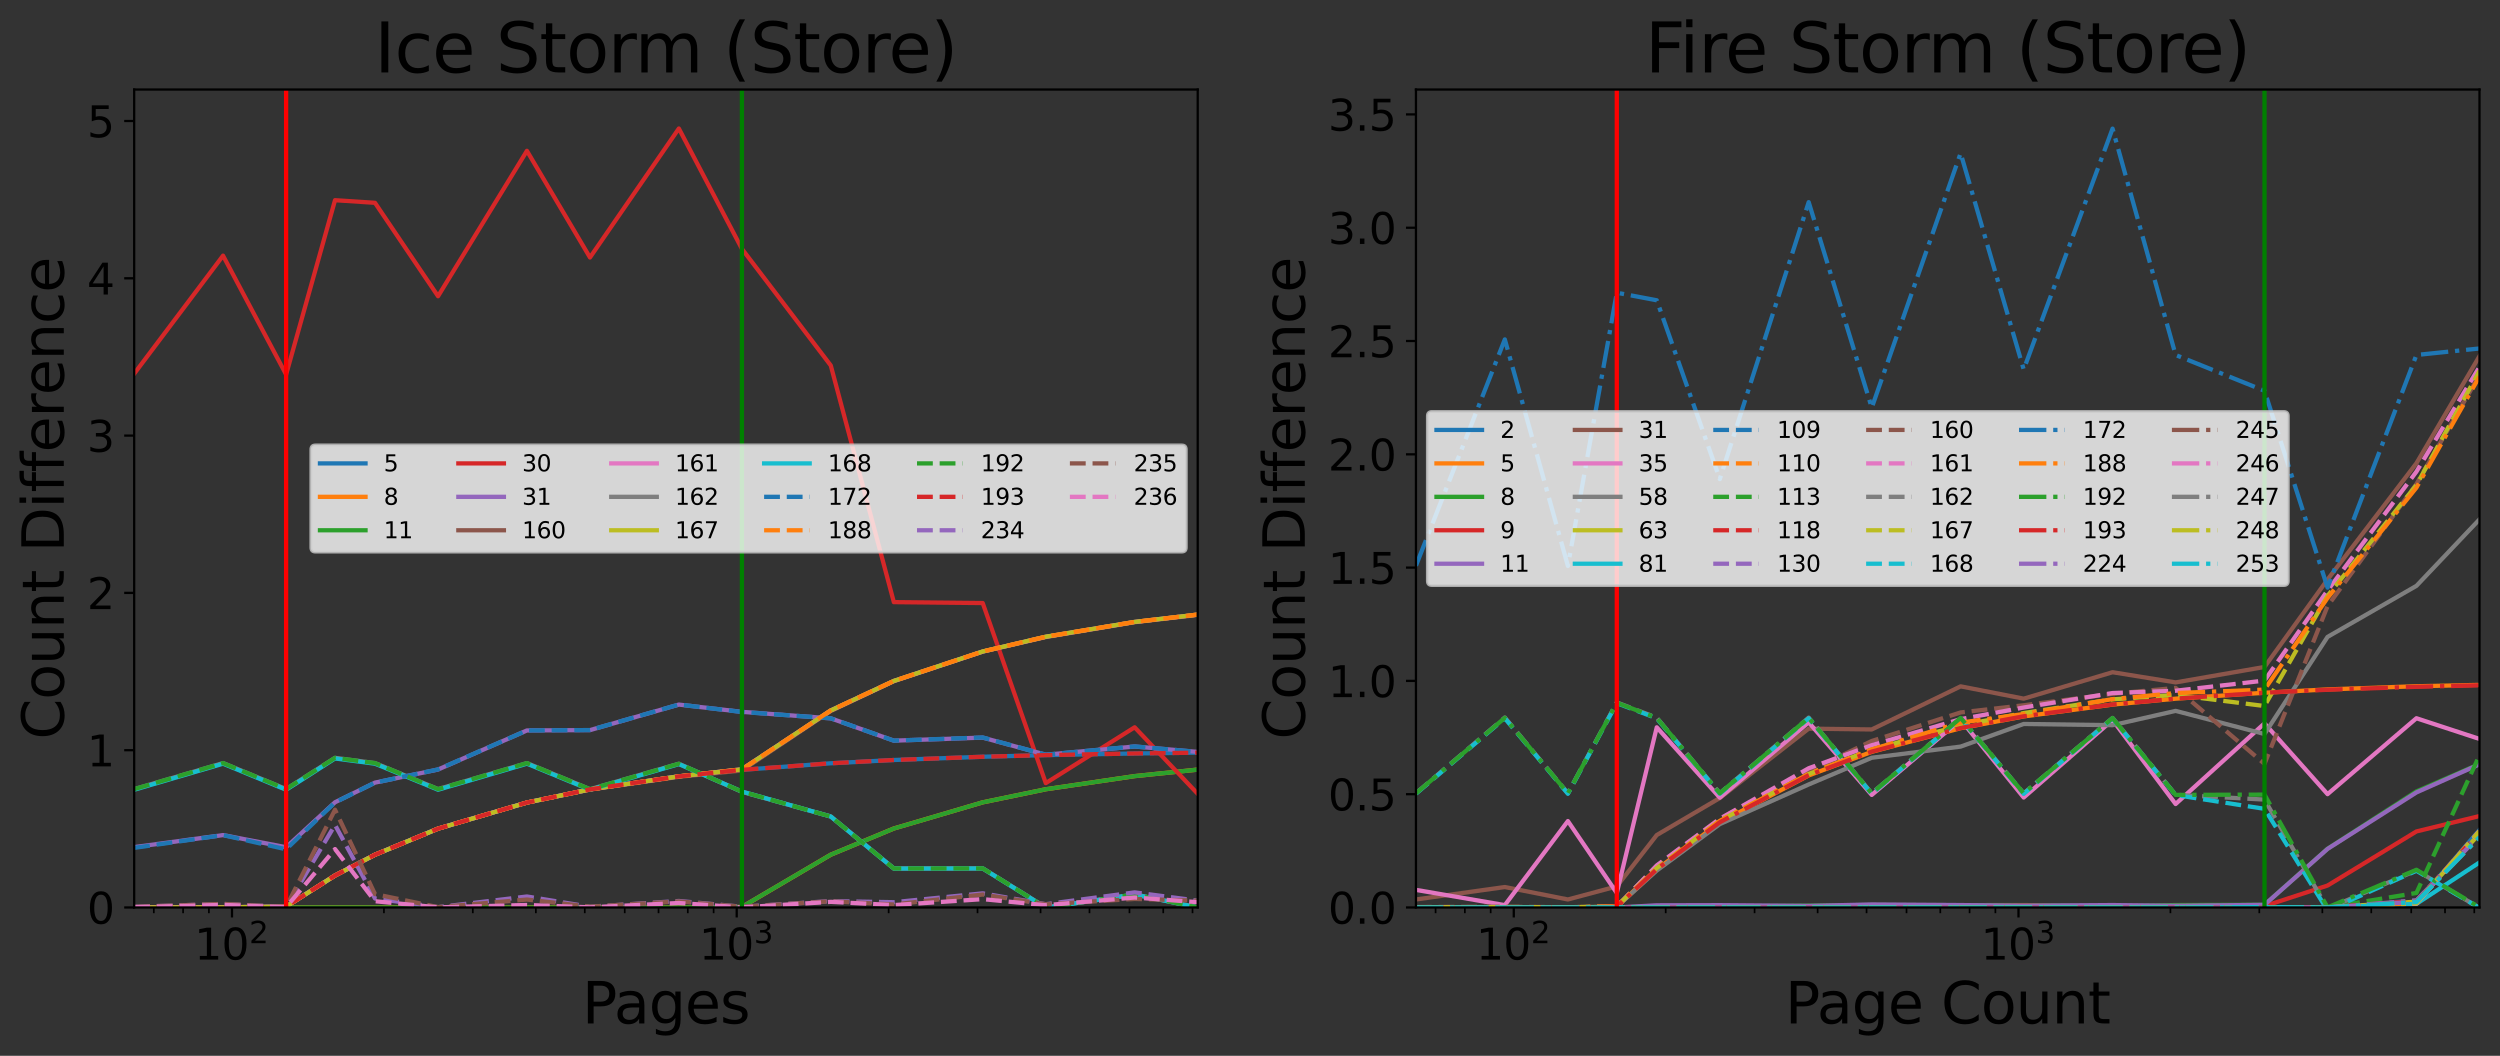 <?xml version="1.0" encoding="utf-8" standalone="no"?>
<!DOCTYPE svg PUBLIC "-//W3C//DTD SVG 1.1//EN"
  "http://www.w3.org/Graphics/SVG/1.1/DTD/svg11.dtd">
<svg xmlns:xlink="http://www.w3.org/1999/xlink" width="877.6pt" height="370.638pt" viewBox="0 0 877.6 370.638" xmlns="http://www.w3.org/2000/svg" version="1.1">
 <rect x="0" y="0" width="877.6" height="370.638" fill="#333333" stroke="none"/>
 <defs>
  <style type="text/css">*{stroke-linejoin: round; stroke-linecap: butt}</style>
 </defs>
 <g id="figure_1">
  <g id="patch_1">
   <path d="M 0 370.638 
L 877.6 370.638 
L 877.6 0 
L 0 0 
L 0 370.638 
z
" style="fill: none"/>
  </g>
  <g id="axes_1">
   <g id="patch_2">
    <path d="M 47.1 318.564 
L 420.445 318.564 
L 420.445 31.436 
L 47.1 31.436 
L 47.1 318.564 
z
" style="fill: none"/>
   </g>
   <g id="matplotlib.axis_1">
    <g id="xtick_1">
     <g id="line2d_1">
      <defs>
       <path id="md39032bed2" d="M 0 0 
L 0 3.5 
" style="stroke: #000000; stroke-width: 0.8"/>
      </defs>
      <g>
       <use xlink:href="#md39032bed2" x="81.44" y="318.564" style="stroke: #000000; stroke-width: 0.8"/>
      </g>
     </g>
     <g id="text_1">
      <!-- $\mathdefault{10^{2}}$ -->
      <g transform="translate(68.24 336.962)scale(0.15 -0.15)">
       <defs>
        <path id="DejaVuSans-31" d="M 794 531 
L 1825 531 
L 1825 4091 
L 703 3866 
L 703 4441 
L 1819 4666 
L 2450 4666 
L 2450 531 
L 3481 531 
L 3481 0 
L 794 0 
L 794 531 
z
" transform="scale(0.016)"/>
        <path id="DejaVuSans-30" d="M 2034 4250 
Q 1547 4250 1301 3770 
Q 1056 3291 1056 2328 
Q 1056 1369 1301 889 
Q 1547 409 2034 409 
Q 2525 409 2770 889 
Q 3016 1369 3016 2328 
Q 3016 3291 2770 3770 
Q 2525 4250 2034 4250 
z
M 2034 4750 
Q 2819 4750 3233 4129 
Q 3647 3509 3647 2328 
Q 3647 1150 3233 529 
Q 2819 -91 2034 -91 
Q 1250 -91 836 529 
Q 422 1150 422 2328 
Q 422 3509 836 4129 
Q 1250 4750 2034 4750 
z
" transform="scale(0.016)"/>
        <path id="DejaVuSans-32" d="M 1228 531 
L 3431 531 
L 3431 0 
L 469 0 
L 469 531 
Q 828 903 1448 1529 
Q 2069 2156 2228 2338 
Q 2531 2678 2651 2914 
Q 2772 3150 2772 3378 
Q 2772 3750 2511 3984 
Q 2250 4219 1831 4219 
Q 1534 4219 1204 4116 
Q 875 4013 500 3803 
L 500 4441 
Q 881 4594 1212 4672 
Q 1544 4750 1819 4750 
Q 2544 4750 2975 4387 
Q 3406 4025 3406 3419 
Q 3406 3131 3298 2873 
Q 3191 2616 2906 2266 
Q 2828 2175 2409 1742 
Q 1991 1309 1228 531 
z
" transform="scale(0.016)"/>
       </defs>
       <use xlink:href="#DejaVuSans-31" transform="translate(0 0.766)"/>
       <use xlink:href="#DejaVuSans-30" transform="translate(63.623 0.766)"/>
       <use xlink:href="#DejaVuSans-32" transform="translate(128.203 39.047)scale(0.7)"/>
      </g>
     </g>
    </g>
    <g id="xtick_2">
     <g id="line2d_2">
      <g>
       <use xlink:href="#md39032bed2" x="258.615" y="318.564" style="stroke: #000000; stroke-width: 0.8"/>
      </g>
     </g>
     <g id="text_2">
      <!-- $\mathdefault{10^{3}}$ -->
      <g transform="translate(245.415 336.962)scale(0.15 -0.15)">
       <defs>
        <path id="DejaVuSans-33" d="M 2597 2516 
Q 3050 2419 3304 2112 
Q 3559 1806 3559 1356 
Q 3559 666 3084 287 
Q 2609 -91 1734 -91 
Q 1441 -91 1130 -33 
Q 819 25 488 141 
L 488 750 
Q 750 597 1062 519 
Q 1375 441 1716 441 
Q 2309 441 2620 675 
Q 2931 909 2931 1356 
Q 2931 1769 2642 2001 
Q 2353 2234 1838 2234 
L 1294 2234 
L 1294 2753 
L 1863 2753 
Q 2328 2753 2575 2939 
Q 2822 3125 2822 3475 
Q 2822 3834 2567 4026 
Q 2313 4219 1838 4219 
Q 1578 4219 1281 4162 
Q 984 4106 628 3988 
L 628 4550 
Q 988 4650 1302 4700 
Q 1616 4750 1894 4750 
Q 2613 4750 3031 4423 
Q 3450 4097 3450 3541 
Q 3450 3153 3228 2886 
Q 3006 2619 2597 2516 
z
" transform="scale(0.016)"/>
       </defs>
       <use xlink:href="#DejaVuSans-31" transform="translate(0 0.766)"/>
       <use xlink:href="#DejaVuSans-30" transform="translate(63.623 0.766)"/>
       <use xlink:href="#DejaVuSans-33" transform="translate(128.203 39.047)scale(0.7)"/>
      </g>
     </g>
    </g>
    <g id="xtick_3">
     <g id="line2d_3">
      <defs>
       <path id="m00e623f56d" d="M 0 0 
L 0 2 
" style="stroke: #000000; stroke-width: 0.6"/>
      </defs>
      <g>
       <use xlink:href="#m00e623f56d" x="53.995" y="318.564" style="stroke: #000000; stroke-width: 0.6"/>
      </g>
     </g>
    </g>
    <g id="xtick_4">
     <g id="line2d_4">
      <g>
       <use xlink:href="#m00e623f56d" x="64.27" y="318.564" style="stroke: #000000; stroke-width: 0.6"/>
      </g>
     </g>
    </g>
    <g id="xtick_5">
     <g id="line2d_5">
      <g>
       <use xlink:href="#m00e623f56d" x="73.333" y="318.564" style="stroke: #000000; stroke-width: 0.6"/>
      </g>
     </g>
    </g>
    <g id="xtick_6">
     <g id="line2d_6">
      <g>
       <use xlink:href="#m00e623f56d" x="134.775" y="318.564" style="stroke: #000000; stroke-width: 0.6"/>
      </g>
     </g>
    </g>
    <g id="xtick_7">
     <g id="line2d_7">
      <g>
       <use xlink:href="#m00e623f56d" x="165.974" y="318.564" style="stroke: #000000; stroke-width: 0.6"/>
      </g>
     </g>
    </g>
    <g id="xtick_8">
     <g id="line2d_8">
      <g>
       <use xlink:href="#m00e623f56d" x="188.11" y="318.564" style="stroke: #000000; stroke-width: 0.6"/>
      </g>
     </g>
    </g>
    <g id="xtick_9">
     <g id="line2d_9">
      <g>
       <use xlink:href="#m00e623f56d" x="205.28" y="318.564" style="stroke: #000000; stroke-width: 0.6"/>
      </g>
     </g>
    </g>
    <g id="xtick_10">
     <g id="line2d_10">
      <g>
       <use xlink:href="#m00e623f56d" x="219.309" y="318.564" style="stroke: #000000; stroke-width: 0.6"/>
      </g>
     </g>
    </g>
    <g id="xtick_11">
     <g id="line2d_11">
      <g>
       <use xlink:href="#m00e623f56d" x="231.17" y="318.564" style="stroke: #000000; stroke-width: 0.6"/>
      </g>
     </g>
    </g>
    <g id="xtick_12">
     <g id="line2d_12">
      <g>
       <use xlink:href="#m00e623f56d" x="241.445" y="318.564" style="stroke: #000000; stroke-width: 0.6"/>
      </g>
     </g>
    </g>
    <g id="xtick_13">
     <g id="line2d_13">
      <g>
       <use xlink:href="#m00e623f56d" x="250.508" y="318.564" style="stroke: #000000; stroke-width: 0.6"/>
      </g>
     </g>
    </g>
    <g id="xtick_14">
     <g id="line2d_14">
      <g>
       <use xlink:href="#m00e623f56d" x="311.95" y="318.564" style="stroke: #000000; stroke-width: 0.6"/>
      </g>
     </g>
    </g>
    <g id="xtick_15">
     <g id="line2d_15">
      <g>
       <use xlink:href="#m00e623f56d" x="343.149" y="318.564" style="stroke: #000000; stroke-width: 0.6"/>
      </g>
     </g>
    </g>
    <g id="xtick_16">
     <g id="line2d_16">
      <g>
       <use xlink:href="#m00e623f56d" x="365.285" y="318.564" style="stroke: #000000; stroke-width: 0.6"/>
      </g>
     </g>
    </g>
    <g id="xtick_17">
     <g id="line2d_17">
      <g>
       <use xlink:href="#m00e623f56d" x="382.455" y="318.564" style="stroke: #000000; stroke-width: 0.6"/>
      </g>
     </g>
    </g>
    <g id="xtick_18">
     <g id="line2d_18">
      <g>
       <use xlink:href="#m00e623f56d" x="396.484" y="318.564" style="stroke: #000000; stroke-width: 0.6"/>
      </g>
     </g>
    </g>
    <g id="xtick_19">
     <g id="line2d_19">
      <g>
       <use xlink:href="#m00e623f56d" x="408.345" y="318.564" style="stroke: #000000; stroke-width: 0.6"/>
      </g>
     </g>
    </g>
    <g id="xtick_20">
     <g id="line2d_20">
      <g>
       <use xlink:href="#m00e623f56d" x="418.62" y="318.564" style="stroke: #000000; stroke-width: 0.6"/>
      </g>
     </g>
    </g>
    <g id="text_3">
     <!-- Pages -->
     <g transform="translate(204.354 359.278)scale(0.2 -0.2)">
      <defs>
       <path id="DejaVuSans-50" d="M 1259 4147 
L 1259 2394 
L 2053 2394 
Q 2494 2394 2734 2622 
Q 2975 2850 2975 3272 
Q 2975 3691 2734 3919 
Q 2494 4147 2053 4147 
L 1259 4147 
z
M 628 4666 
L 2053 4666 
Q 2838 4666 3239 4311 
Q 3641 3956 3641 3272 
Q 3641 2581 3239 2228 
Q 2838 1875 2053 1875 
L 1259 1875 
L 1259 0 
L 628 0 
L 628 4666 
z
" transform="scale(0.016)"/>
       <path id="DejaVuSans-61" d="M 2194 1759 
Q 1497 1759 1228 1600 
Q 959 1441 959 1056 
Q 959 750 1161 570 
Q 1363 391 1709 391 
Q 2188 391 2477 730 
Q 2766 1069 2766 1631 
L 2766 1759 
L 2194 1759 
z
M 3341 1997 
L 3341 0 
L 2766 0 
L 2766 531 
Q 2569 213 2275 61 
Q 1981 -91 1556 -91 
Q 1019 -91 701 211 
Q 384 513 384 1019 
Q 384 1609 779 1909 
Q 1175 2209 1959 2209 
L 2766 2209 
L 2766 2266 
Q 2766 2663 2505 2880 
Q 2244 3097 1772 3097 
Q 1472 3097 1187 3025 
Q 903 2953 641 2809 
L 641 3341 
Q 956 3463 1253 3523 
Q 1550 3584 1831 3584 
Q 2591 3584 2966 3190 
Q 3341 2797 3341 1997 
z
" transform="scale(0.016)"/>
       <path id="DejaVuSans-67" d="M 2906 1791 
Q 2906 2416 2648 2759 
Q 2391 3103 1925 3103 
Q 1463 3103 1205 2759 
Q 947 2416 947 1791 
Q 947 1169 1205 825 
Q 1463 481 1925 481 
Q 2391 481 2648 825 
Q 2906 1169 2906 1791 
z
M 3481 434 
Q 3481 -459 3084 -895 
Q 2688 -1331 1869 -1331 
Q 1566 -1331 1297 -1286 
Q 1028 -1241 775 -1147 
L 775 -588 
Q 1028 -725 1275 -790 
Q 1522 -856 1778 -856 
Q 2344 -856 2625 -561 
Q 2906 -266 2906 331 
L 2906 616 
Q 2728 306 2450 153 
Q 2172 0 1784 0 
Q 1141 0 747 490 
Q 353 981 353 1791 
Q 353 2603 747 3093 
Q 1141 3584 1784 3584 
Q 2172 3584 2450 3431 
Q 2728 3278 2906 2969 
L 2906 3500 
L 3481 3500 
L 3481 434 
z
" transform="scale(0.016)"/>
       <path id="DejaVuSans-65" d="M 3597 1894 
L 3597 1613 
L 953 1613 
Q 991 1019 1311 708 
Q 1631 397 2203 397 
Q 2534 397 2845 478 
Q 3156 559 3463 722 
L 3463 178 
Q 3153 47 2828 -22 
Q 2503 -91 2169 -91 
Q 1331 -91 842 396 
Q 353 884 353 1716 
Q 353 2575 817 3079 
Q 1281 3584 2069 3584 
Q 2775 3584 3186 3129 
Q 3597 2675 3597 1894 
z
M 3022 2063 
Q 3016 2534 2758 2815 
Q 2500 3097 2075 3097 
Q 1594 3097 1305 2825 
Q 1016 2553 972 2059 
L 3022 2063 
z
" transform="scale(0.016)"/>
       <path id="DejaVuSans-73" d="M 2834 3397 
L 2834 2853 
Q 2591 2978 2328 3040 
Q 2066 3103 1784 3103 
Q 1356 3103 1142 2972 
Q 928 2841 928 2578 
Q 928 2378 1081 2264 
Q 1234 2150 1697 2047 
L 1894 2003 
Q 2506 1872 2764 1633 
Q 3022 1394 3022 966 
Q 3022 478 2636 193 
Q 2250 -91 1575 -91 
Q 1294 -91 989 -36 
Q 684 19 347 128 
L 347 722 
Q 666 556 975 473 
Q 1284 391 1588 391 
Q 1994 391 2212 530 
Q 2431 669 2431 922 
Q 2431 1156 2273 1281 
Q 2116 1406 1581 1522 
L 1381 1569 
Q 847 1681 609 1914 
Q 372 2147 372 2553 
Q 372 3047 722 3315 
Q 1072 3584 1716 3584 
Q 2034 3584 2315 3537 
Q 2597 3491 2834 3397 
z
" transform="scale(0.016)"/>
      </defs>
      <use xlink:href="#DejaVuSans-50"/>
      <use xlink:href="#DejaVuSans-61" x="55.803"/>
      <use xlink:href="#DejaVuSans-67" x="117.082"/>
      <use xlink:href="#DejaVuSans-65" x="180.559"/>
      <use xlink:href="#DejaVuSans-73" x="242.082"/>
     </g>
    </g>
   </g>
   <g id="matplotlib.axis_2">
    <g id="ytick_1">
     <g id="line2d_21">
      <defs>
       <path id="m6f3f5b6aff" d="M 0 0 
L -3.5 0 
" style="stroke: #000000; stroke-width: 0.8"/>
      </defs>
      <g>
       <use xlink:href="#m6f3f5b6aff" x="47.1" y="318.564" style="stroke: #000000; stroke-width: 0.8"/>
      </g>
     </g>
     <g id="text_4">
      <!-- 0 -->
      <g transform="translate(30.556 324.263)scale(0.15 -0.15)">
       <use xlink:href="#DejaVuSans-30"/>
      </g>
     </g>
    </g>
    <g id="ytick_2">
     <g id="line2d_22">
      <g>
       <use xlink:href="#m6f3f5b6aff" x="47.1" y="263.347" style="stroke: #000000; stroke-width: 0.8"/>
      </g>
     </g>
     <g id="text_5">
      <!-- 1 -->
      <g transform="translate(30.556 269.046)scale(0.15 -0.15)">
       <use xlink:href="#DejaVuSans-31"/>
      </g>
     </g>
    </g>
    <g id="ytick_3">
     <g id="line2d_23">
      <g>
       <use xlink:href="#m6f3f5b6aff" x="47.1" y="208.13" style="stroke: #000000; stroke-width: 0.8"/>
      </g>
     </g>
     <g id="text_6">
      <!-- 2 -->
      <g transform="translate(30.556 213.829)scale(0.15 -0.15)">
       <use xlink:href="#DejaVuSans-32"/>
      </g>
     </g>
    </g>
    <g id="ytick_4">
     <g id="line2d_24">
      <g>
       <use xlink:href="#m6f3f5b6aff" x="47.1" y="152.912" style="stroke: #000000; stroke-width: 0.8"/>
      </g>
     </g>
     <g id="text_7">
      <!-- 3 -->
      <g transform="translate(30.556 158.611)scale(0.15 -0.15)">
       <use xlink:href="#DejaVuSans-33"/>
      </g>
     </g>
    </g>
    <g id="ytick_5">
     <g id="line2d_25">
      <g>
       <use xlink:href="#m6f3f5b6aff" x="47.1" y="97.695" style="stroke: #000000; stroke-width: 0.8"/>
      </g>
     </g>
     <g id="text_8">
      <!-- 4 -->
      <g transform="translate(30.556 103.394)scale(0.15 -0.15)">
       <defs>
        <path id="DejaVuSans-34" d="M 2419 4116 
L 825 1625 
L 2419 1625 
L 2419 4116 
z
M 2253 4666 
L 3047 4666 
L 3047 1625 
L 3713 1625 
L 3713 1100 
L 3047 1100 
L 3047 0 
L 2419 0 
L 2419 1100 
L 313 1100 
L 313 1709 
L 2253 4666 
z
" transform="scale(0.016)"/>
       </defs>
       <use xlink:href="#DejaVuSans-34"/>
      </g>
     </g>
    </g>
    <g id="ytick_6">
     <g id="line2d_26">
      <g>
       <use xlink:href="#m6f3f5b6aff" x="47.1" y="42.478" style="stroke: #000000; stroke-width: 0.8"/>
      </g>
     </g>
     <g id="text_9">
      <!-- 5 -->
      <g transform="translate(30.556 48.177)scale(0.15 -0.15)">
       <defs>
        <path id="DejaVuSans-35" d="M 691 4666 
L 3169 4666 
L 3169 4134 
L 1269 4134 
L 1269 2991 
Q 1406 3038 1543 3061 
Q 1681 3084 1819 3084 
Q 2600 3084 3056 2656 
Q 3513 2228 3513 1497 
Q 3513 744 3044 326 
Q 2575 -91 1722 -91 
Q 1428 -91 1123 -41 
Q 819 9 494 109 
L 494 744 
Q 775 591 1075 516 
Q 1375 441 1709 441 
Q 2250 441 2565 725 
Q 2881 1009 2881 1497 
Q 2881 1984 2565 2268 
Q 2250 2553 1709 2553 
Q 1456 2553 1204 2497 
Q 953 2441 691 2322 
L 691 4666 
z
" transform="scale(0.016)"/>
       </defs>
       <use xlink:href="#DejaVuSans-35"/>
      </g>
     </g>
    </g>
    <g id="text_10">
     <!-- Count Difference -->
     <g transform="translate(22.397 259.575)rotate(-90)scale(0.2 -0.2)">
      <defs>
       <path id="DejaVuSans-43" d="M 4122 4306 
L 4122 3641 
Q 3803 3938 3442 4084 
Q 3081 4231 2675 4231 
Q 1875 4231 1450 3742 
Q 1025 3253 1025 2328 
Q 1025 1406 1450 917 
Q 1875 428 2675 428 
Q 3081 428 3442 575 
Q 3803 722 4122 1019 
L 4122 359 
Q 3791 134 3420 21 
Q 3050 -91 2638 -91 
Q 1578 -91 968 557 
Q 359 1206 359 2328 
Q 359 3453 968 4101 
Q 1578 4750 2638 4750 
Q 3056 4750 3426 4639 
Q 3797 4528 4122 4306 
z
" transform="scale(0.016)"/>
       <path id="DejaVuSans-6f" d="M 1959 3097 
Q 1497 3097 1228 2736 
Q 959 2375 959 1747 
Q 959 1119 1226 758 
Q 1494 397 1959 397 
Q 2419 397 2687 759 
Q 2956 1122 2956 1747 
Q 2956 2369 2687 2733 
Q 2419 3097 1959 3097 
z
M 1959 3584 
Q 2709 3584 3137 3096 
Q 3566 2609 3566 1747 
Q 3566 888 3137 398 
Q 2709 -91 1959 -91 
Q 1206 -91 779 398 
Q 353 888 353 1747 
Q 353 2609 779 3096 
Q 1206 3584 1959 3584 
z
" transform="scale(0.016)"/>
       <path id="DejaVuSans-75" d="M 544 1381 
L 544 3500 
L 1119 3500 
L 1119 1403 
Q 1119 906 1312 657 
Q 1506 409 1894 409 
Q 2359 409 2629 706 
Q 2900 1003 2900 1516 
L 2900 3500 
L 3475 3500 
L 3475 0 
L 2900 0 
L 2900 538 
Q 2691 219 2414 64 
Q 2138 -91 1772 -91 
Q 1169 -91 856 284 
Q 544 659 544 1381 
z
M 1991 3584 
L 1991 3584 
z
" transform="scale(0.016)"/>
       <path id="DejaVuSans-6e" d="M 3513 2113 
L 3513 0 
L 2938 0 
L 2938 2094 
Q 2938 2591 2744 2837 
Q 2550 3084 2163 3084 
Q 1697 3084 1428 2787 
Q 1159 2491 1159 1978 
L 1159 0 
L 581 0 
L 581 3500 
L 1159 3500 
L 1159 2956 
Q 1366 3272 1645 3428 
Q 1925 3584 2291 3584 
Q 2894 3584 3203 3211 
Q 3513 2838 3513 2113 
z
" transform="scale(0.016)"/>
       <path id="DejaVuSans-74" d="M 1172 4494 
L 1172 3500 
L 2356 3500 
L 2356 3053 
L 1172 3053 
L 1172 1153 
Q 1172 725 1289 603 
Q 1406 481 1766 481 
L 2356 481 
L 2356 0 
L 1766 0 
Q 1100 0 847 248 
Q 594 497 594 1153 
L 594 3053 
L 172 3053 
L 172 3500 
L 594 3500 
L 594 4494 
L 1172 4494 
z
" transform="scale(0.016)"/>
       <path id="DejaVuSans-20" transform="scale(0.016)"/>
       <path id="DejaVuSans-44" d="M 1259 4147 
L 1259 519 
L 2022 519 
Q 2988 519 3436 956 
Q 3884 1394 3884 2338 
Q 3884 3275 3436 3711 
Q 2988 4147 2022 4147 
L 1259 4147 
z
M 628 4666 
L 1925 4666 
Q 3281 4666 3915 4102 
Q 4550 3538 4550 2338 
Q 4550 1131 3912 565 
Q 3275 0 1925 0 
L 628 0 
L 628 4666 
z
" transform="scale(0.016)"/>
       <path id="DejaVuSans-69" d="M 603 3500 
L 1178 3500 
L 1178 0 
L 603 0 
L 603 3500 
z
M 603 4863 
L 1178 4863 
L 1178 4134 
L 603 4134 
L 603 4863 
z
" transform="scale(0.016)"/>
       <path id="DejaVuSans-66" d="M 2375 4863 
L 2375 4384 
L 1825 4384 
Q 1516 4384 1395 4259 
Q 1275 4134 1275 3809 
L 1275 3500 
L 2222 3500 
L 2222 3053 
L 1275 3053 
L 1275 0 
L 697 0 
L 697 3053 
L 147 3053 
L 147 3500 
L 697 3500 
L 697 3744 
Q 697 4328 969 4595 
Q 1241 4863 1831 4863 
L 2375 4863 
z
" transform="scale(0.016)"/>
       <path id="DejaVuSans-72" d="M 2631 2963 
Q 2534 3019 2420 3045 
Q 2306 3072 2169 3072 
Q 1681 3072 1420 2755 
Q 1159 2438 1159 1844 
L 1159 0 
L 581 0 
L 581 3500 
L 1159 3500 
L 1159 2956 
Q 1341 3275 1631 3429 
Q 1922 3584 2338 3584 
Q 2397 3584 2469 3576 
Q 2541 3569 2628 3553 
L 2631 2963 
z
" transform="scale(0.016)"/>
       <path id="DejaVuSans-63" d="M 3122 3366 
L 3122 2828 
Q 2878 2963 2633 3030 
Q 2388 3097 2138 3097 
Q 1578 3097 1268 2742 
Q 959 2388 959 1747 
Q 959 1106 1268 751 
Q 1578 397 2138 397 
Q 2388 397 2633 464 
Q 2878 531 3122 666 
L 3122 134 
Q 2881 22 2623 -34 
Q 2366 -91 2075 -91 
Q 1284 -91 818 406 
Q 353 903 353 1747 
Q 353 2603 823 3093 
Q 1294 3584 2113 3584 
Q 2378 3584 2631 3529 
Q 2884 3475 3122 3366 
z
" transform="scale(0.016)"/>
      </defs>
      <use xlink:href="#DejaVuSans-43"/>
      <use xlink:href="#DejaVuSans-6f" x="69.824"/>
      <use xlink:href="#DejaVuSans-75" x="131.006"/>
      <use xlink:href="#DejaVuSans-6e" x="194.385"/>
      <use xlink:href="#DejaVuSans-74" x="257.764"/>
      <use xlink:href="#DejaVuSans-20" x="296.973"/>
      <use xlink:href="#DejaVuSans-44" x="328.76"/>
      <use xlink:href="#DejaVuSans-69" x="405.762"/>
      <use xlink:href="#DejaVuSans-66" x="433.545"/>
      <use xlink:href="#DejaVuSans-66" x="468.75"/>
      <use xlink:href="#DejaVuSans-65" x="503.955"/>
      <use xlink:href="#DejaVuSans-72" x="565.479"/>
      <use xlink:href="#DejaVuSans-65" x="604.342"/>
      <use xlink:href="#DejaVuSans-6e" x="665.865"/>
      <use xlink:href="#DejaVuSans-63" x="729.244"/>
      <use xlink:href="#DejaVuSans-65" x="784.225"/>
     </g>
    </g>
   </g>
   <g id="line2d_27">
    <path d="M 47.1 318.552 
L 78.299 318.517 
L 100.435 318.253 
L 117.605 307.347 
L 131.634 300.04 
L 153.77 290.872 
L 184.969 281.72 
L 207.105 277.108 
L 238.304 272.536 
L 260.44 270.243 
L 291.639 267.942 
L 313.775 266.791 
L 344.974 265.648 
L 367.11 265.075 
L 398.309 264.502 
L 420.445 264.212 
" clip-path="url(#p099dfa88d9)" style="fill: none; stroke: #1f77b4; stroke-width: 1.5; stroke-linecap: square"/>
   </g>
   <g id="line2d_28">
    <path d="M 47.1 318.564 
L 78.299 318.564 
L 100.435 318.564 
L 117.605 318.564 
L 131.634 318.564 
L 153.77 318.564 
L 184.969 318.564 
L 207.105 318.563 
L 238.304 318.547 
L 260.44 318.378 
L 291.639 300.032 
L 313.775 290.832 
L 344.974 281.65 
L 367.11 277.059 
L 398.309 272.445 
L 420.445 270.154 
" clip-path="url(#p099dfa88d9)" style="fill: none; stroke: #ff7f0e; stroke-width: 1.5; stroke-linecap: square"/>
   </g>
   <g id="line2d_29">
    <path d="M 47.1 318.564 
L 78.299 318.564 
L 100.435 318.564 
L 117.605 318.564 
L 131.634 318.564 
L 153.77 318.564 
L 184.969 318.564 
L 207.105 318.56 
L 238.304 318.546 
L 260.44 318.368 
L 291.639 300.031 
L 313.775 290.843 
L 344.974 281.65 
L 367.11 277.059 
L 398.309 272.447 
L 420.445 270.156 
" clip-path="url(#p099dfa88d9)" style="fill: none; stroke: #2ca02c; stroke-width: 1.5; stroke-linecap: square"/>
   </g>
   <g id="line2d_30">
    <path d="M 47.1 131.193 
L 78.299 89.744 
L 100.435 131.472 
L 117.605 70.279 
L 131.634 71.194 
L 153.77 103.984 
L 184.969 52.95 
L 207.105 90.384 
L 238.304 45.111 
L 260.44 87.35 
L 291.639 128.308 
L 313.775 211.368 
L 344.974 211.695 
L 367.11 274.906 
L 398.309 255.312 
L 420.445 278.663 
" clip-path="url(#p099dfa88d9)" style="fill: none; stroke: #d62728; stroke-width: 1.5; stroke-linecap: square"/>
   </g>
   <g id="line2d_31">
    <path d="M 47.1 297.369 
L 78.299 293.146 
L 100.435 297.413 
L 117.605 281.624 
L 131.634 274.73 
L 153.77 270.133 
L 184.969 256.417 
L 207.105 256.297 
L 238.304 247.337 
L 260.44 249.896 
L 291.639 252.17 
L 313.775 260.001 
L 344.974 258.93 
L 367.11 264.932 
L 398.309 262.05 
L 420.445 263.953 
" clip-path="url(#p099dfa88d9)" style="fill: none; stroke: #9467bd; stroke-width: 1.5; stroke-linecap: square"/>
   </g>
   <g id="line2d_32">
    <path d="M 47.1 318.517 
L 78.299 318.437 
L 100.435 318.252 
L 117.605 307.272 
L 131.634 300.036 
L 153.77 290.881 
L 184.969 281.739 
L 207.105 277.192 
L 238.304 272.689 
L 260.44 270.469 
L 291.639 249.606 
L 313.775 239.136 
L 344.974 228.751 
L 367.11 223.638 
L 398.309 218.425 
L 420.445 215.866 
" clip-path="url(#p099dfa88d9)" style="fill: none; stroke: #8c564b; stroke-width: 1.5; stroke-linecap: square"/>
   </g>
   <g id="line2d_33">
    <path d="M 47.1 318.549 
L 78.299 318.51 
L 100.435 318.246 
L 117.605 307.346 
L 131.634 300.036 
L 153.77 290.885 
L 184.969 281.716 
L 207.105 277.105 
L 238.304 272.515 
L 260.44 270.046 
L 291.639 249.399 
L 313.775 239.046 
L 344.974 228.708 
L 367.11 223.533 
L 398.309 218.33 
L 420.445 215.743 
" clip-path="url(#p099dfa88d9)" style="fill: none; stroke: #e377c2; stroke-width: 1.5; stroke-linecap: square"/>
   </g>
   <g id="line2d_34">
    <path d="M 47.1 277.019 
L 78.299 267.87 
L 100.435 277.014 
L 117.605 266.04 
L 131.634 267.879 
L 153.77 277.009 
L 184.969 267.878 
L 207.105 277.044 
L 238.304 268.103 
L 260.44 277.955 
L 291.639 286.625 
L 313.775 304.867 
L 344.974 304.829 
L 367.11 318.558 
L 398.309 313.991 
L 420.445 318.545 
" clip-path="url(#p099dfa88d9)" style="fill: none; stroke: #7f7f7f; stroke-width: 1.5; stroke-linecap: square"/>
   </g>
   <g id="line2d_35">
    <path d="M 47.1 318.55 
L 78.299 318.512 
L 100.435 318.255 
L 117.605 307.347 
L 131.634 300.041 
L 153.77 290.887 
L 184.969 281.72 
L 207.105 277.111 
L 238.304 272.521 
L 260.44 270.081 
L 291.639 249.389 
L 313.775 239.028 
L 344.974 228.687 
L 367.11 223.51 
L 398.309 218.318 
L 420.445 215.733 
" clip-path="url(#p099dfa88d9)" style="fill: none; stroke: #bcbd22; stroke-width: 1.5; stroke-linecap: square"/>
   </g>
   <g id="line2d_36">
    <path d="M 47.1 277.234 
L 78.299 268.081 
L 100.435 277.243 
L 117.605 266.244 
L 131.634 268.087 
L 153.77 277.229 
L 184.969 268.08 
L 207.105 277.241 
L 238.304 268.228 
L 260.44 277.87 
L 291.639 286.635 
L 313.775 304.893 
L 344.974 304.872 
L 367.11 318.611 
L 398.309 314.009 
L 420.445 318.559 
" clip-path="url(#p099dfa88d9)" style="fill: none; stroke: #17becf; stroke-width: 1.5; stroke-linecap: square"/>
   </g>
   <g id="line2d_37">
    <path d="M 47.1 297.637 
L 78.299 293.163 
L 100.435 298.133 
L 117.605 281.675 
L 131.634 274.736 
L 153.77 270.093 
L 184.969 256.421 
L 207.105 256.28 
L 238.304 247.326 
L 260.44 249.93 
L 291.639 252.158 
L 313.775 259.989 
L 344.974 258.88 
L 367.11 264.923 
L 398.309 262.028 
L 420.445 263.949 
" clip-path="url(#p099dfa88d9)" style="fill: none; stroke-dasharray: 5.55,2.4; stroke-dashoffset: 0; stroke: #1f77b4; stroke-width: 1.5"/>
   </g>
   <g id="line2d_38">
    <path d="M 47.1 318.549 
L 78.299 318.512 
L 100.435 318.248 
L 117.605 307.34 
L 131.634 300.038 
L 153.77 290.886 
L 184.969 281.72 
L 207.105 277.112 
L 238.304 272.525 
L 260.44 270.072 
L 291.639 249.384 
L 313.775 239.029 
L 344.974 228.695 
L 367.11 223.51 
L 398.309 218.318 
L 420.445 215.733 
" clip-path="url(#p099dfa88d9)" style="fill: none; stroke-dasharray: 5.55,2.4; stroke-dashoffset: 0; stroke: #ff7f0e; stroke-width: 1.5"/>
   </g>
   <g id="line2d_39">
    <path d="M 47.1 277.017 
L 78.299 267.873 
L 100.435 277.018 
L 117.605 266.039 
L 131.634 267.875 
L 153.77 277.014 
L 184.969 267.879 
L 207.105 277.045 
L 238.304 268.111 
L 260.44 277.893 
L 291.639 286.638 
L 313.775 304.875 
L 344.974 304.831 
L 367.11 318.563 
L 398.309 313.998 
L 420.445 318.547 
" clip-path="url(#p099dfa88d9)" style="fill: none; stroke-dasharray: 5.55,2.4; stroke-dashoffset: 0; stroke: #2ca02c; stroke-width: 1.5"/>
   </g>
   <g id="line2d_40">
    <path d="M 47.1 318.55 
L 78.299 318.508 
L 100.435 318.239 
L 117.605 307.342 
L 131.634 300.034 
L 153.77 290.885 
L 184.969 281.718 
L 207.105 277.109 
L 238.304 272.536 
L 260.44 270.242 
L 291.639 267.942 
L 313.775 266.791 
L 344.974 265.648 
L 367.11 265.076 
L 398.309 264.503 
L 420.445 264.212 
" clip-path="url(#p099dfa88d9)" style="fill: none; stroke-dasharray: 5.55,2.4; stroke-dashoffset: 0; stroke: #d62728; stroke-width: 1.5"/>
   </g>
   <g id="line2d_41">
    <path d="M 47.1 318.326 
L 78.299 317.322 
L 100.435 318.369 
L 117.605 289.581 
L 131.634 315.404 
L 153.77 318.449 
L 184.969 314.704 
L 207.105 318.314 
L 238.304 316.28 
L 260.44 318.302 
L 291.639 316.318 
L 313.775 316.71 
L 344.974 313.603 
L 367.11 317.412 
L 398.309 313.266 
L 420.445 316.173 
" clip-path="url(#p099dfa88d9)" style="fill: none; stroke-dasharray: 5.55,2.4; stroke-dashoffset: 0; stroke: #9467bd; stroke-width: 1.5"/>
   </g>
   <g id="line2d_42">
    <path d="M 47.1 318.337 
L 78.299 317.302 
L 100.435 318.393 
L 117.605 284.239 
L 131.634 313.866 
L 153.77 318.442 
L 184.969 315.775 
L 207.105 318.263 
L 238.304 316.423 
L 260.44 318.31 
L 291.639 316.378 
L 313.775 317.518 
L 344.974 314.015 
L 367.11 317.456 
L 398.309 315.56 
L 420.445 316.184 
" clip-path="url(#p099dfa88d9)" style="fill: none; stroke-dasharray: 5.55,2.4; stroke-dashoffset: 0; stroke: #8c564b; stroke-width: 1.5"/>
   </g>
   <g id="line2d_43">
    <path d="M 47.1 318.449 
L 78.299 317.644 
L 100.435 318.468 
L 117.605 298.063 
L 131.634 316.367 
L 153.77 318.52 
L 184.969 317.685 
L 207.105 318.505 
L 238.304 316.989 
L 260.44 318.526 
L 291.639 316.582 
L 313.775 317.724 
L 344.974 315.634 
L 367.11 317.769 
L 398.309 315.058 
L 420.445 316.698 
" clip-path="url(#p099dfa88d9)" style="fill: none; stroke-dasharray: 5.55,2.4; stroke-dashoffset: 0; stroke: #e377c2; stroke-width: 1.5"/>
   </g>
   <g id="line2d_44">
    <path d="M 100.435 318.564 
L 100.435 31.436 
" clip-path="url(#p099dfa88d9)" style="fill: none; stroke: #ff0000; stroke-width: 1.5; stroke-linecap: square"/>
   </g>
   <g id="line2d_45">
    <path d="M 260.44 318.564 
L 260.44 31.436 
" clip-path="url(#p099dfa88d9)" style="fill: none; stroke: #008000; stroke-width: 1.5; stroke-linecap: square"/>
   </g>
   <g id="patch_3">
    <path d="M 47.1 318.564 
L 47.1 31.436 
" style="fill: none; stroke: #000000; stroke-width: 0.8; stroke-linejoin: miter; stroke-linecap: square"/>
   </g>
   <g id="patch_4">
    <path d="M 420.445 318.564 
L 420.445 31.436 
" style="fill: none; stroke: #000000; stroke-width: 0.8; stroke-linejoin: miter; stroke-linecap: square"/>
   </g>
   <g id="patch_5">
    <path d="M 47.1 318.564 
L 420.445 318.564 
" style="fill: none; stroke: #000000; stroke-width: 0.8; stroke-linejoin: miter; stroke-linecap: square"/>
   </g>
   <g id="patch_6">
    <path d="M 47.1 31.436 
L 420.445 31.436 
" style="fill: none; stroke: #000000; stroke-width: 0.8; stroke-linejoin: miter; stroke-linecap: square"/>
   </g>
   <g id="text_11">
    <!-- Ice Storm (Store) -->
    <g transform="translate(131.471 25.436)scale(0.24 -0.24)">
     <defs>
      <path id="DejaVuSans-49" d="M 628 4666 
L 1259 4666 
L 1259 0 
L 628 0 
L 628 4666 
z
" transform="scale(0.016)"/>
      <path id="DejaVuSans-53" d="M 3425 4513 
L 3425 3897 
Q 3066 4069 2747 4153 
Q 2428 4238 2131 4238 
Q 1616 4238 1336 4038 
Q 1056 3838 1056 3469 
Q 1056 3159 1242 3001 
Q 1428 2844 1947 2747 
L 2328 2669 
Q 3034 2534 3370 2195 
Q 3706 1856 3706 1288 
Q 3706 609 3251 259 
Q 2797 -91 1919 -91 
Q 1588 -91 1214 -16 
Q 841 59 441 206 
L 441 856 
Q 825 641 1194 531 
Q 1563 422 1919 422 
Q 2459 422 2753 634 
Q 3047 847 3047 1241 
Q 3047 1584 2836 1778 
Q 2625 1972 2144 2069 
L 1759 2144 
Q 1053 2284 737 2584 
Q 422 2884 422 3419 
Q 422 4038 858 4394 
Q 1294 4750 2059 4750 
Q 2388 4750 2728 4690 
Q 3069 4631 3425 4513 
z
" transform="scale(0.016)"/>
      <path id="DejaVuSans-6d" d="M 3328 2828 
Q 3544 3216 3844 3400 
Q 4144 3584 4550 3584 
Q 5097 3584 5394 3201 
Q 5691 2819 5691 2113 
L 5691 0 
L 5113 0 
L 5113 2094 
Q 5113 2597 4934 2840 
Q 4756 3084 4391 3084 
Q 3944 3084 3684 2787 
Q 3425 2491 3425 1978 
L 3425 0 
L 2847 0 
L 2847 2094 
Q 2847 2600 2669 2842 
Q 2491 3084 2119 3084 
Q 1678 3084 1418 2786 
Q 1159 2488 1159 1978 
L 1159 0 
L 581 0 
L 581 3500 
L 1159 3500 
L 1159 2956 
Q 1356 3278 1631 3431 
Q 1906 3584 2284 3584 
Q 2666 3584 2933 3390 
Q 3200 3197 3328 2828 
z
" transform="scale(0.016)"/>
      <path id="DejaVuSans-28" d="M 1984 4856 
Q 1566 4138 1362 3434 
Q 1159 2731 1159 2009 
Q 1159 1288 1364 580 
Q 1569 -128 1984 -844 
L 1484 -844 
Q 1016 -109 783 600 
Q 550 1309 550 2009 
Q 550 2706 781 3412 
Q 1013 4119 1484 4856 
L 1984 4856 
z
" transform="scale(0.016)"/>
      <path id="DejaVuSans-29" d="M 513 4856 
L 1013 4856 
Q 1481 4119 1714 3412 
Q 1947 2706 1947 2009 
Q 1947 1309 1714 600 
Q 1481 -109 1013 -844 
L 513 -844 
Q 928 -128 1133 580 
Q 1338 1288 1338 2009 
Q 1338 2731 1133 3434 
Q 928 4138 513 4856 
z
" transform="scale(0.016)"/>
     </defs>
     <use xlink:href="#DejaVuSans-49"/>
     <use xlink:href="#DejaVuSans-63" x="29.492"/>
     <use xlink:href="#DejaVuSans-65" x="84.473"/>
     <use xlink:href="#DejaVuSans-20" x="145.996"/>
     <use xlink:href="#DejaVuSans-53" x="177.783"/>
     <use xlink:href="#DejaVuSans-74" x="241.26"/>
     <use xlink:href="#DejaVuSans-6f" x="280.469"/>
     <use xlink:href="#DejaVuSans-72" x="341.65"/>
     <use xlink:href="#DejaVuSans-6d" x="381.014"/>
     <use xlink:href="#DejaVuSans-20" x="478.426"/>
     <use xlink:href="#DejaVuSans-28" x="510.213"/>
     <use xlink:href="#DejaVuSans-53" x="549.227"/>
     <use xlink:href="#DejaVuSans-74" x="612.703"/>
     <use xlink:href="#DejaVuSans-6f" x="651.912"/>
     <use xlink:href="#DejaVuSans-72" x="713.094"/>
     <use xlink:href="#DejaVuSans-65" x="751.957"/>
     <use xlink:href="#DejaVuSans-29" x="813.48"/>
    </g>
   </g>
   <g id="legend_1">
    <g id="patch_7">
     <path d="M 110.715 193.814 
L 414.845 193.814 
Q 416.445 193.814 416.445 192.214 
L 416.445 157.786 
Q 416.445 156.186 414.845 156.186 
L 110.715 156.186 
Q 109.115 156.186 109.115 157.786 
L 109.115 192.214 
Q 109.115 193.814 110.715 193.814 
z
" style="fill: #ffffff; opacity: 0.8; stroke: #cccccc; stroke-linejoin: miter"/>
    </g>
    <g id="line2d_46">
     <path d="M 112.315 162.665 
L 120.315 162.665 
L 128.315 162.665 
" style="fill: none; stroke: #1f77b4; stroke-width: 1.5; stroke-linecap: square"/>
    </g>
    <g id="text_12">
     <!-- 5 -->
     <g transform="translate(134.715 165.465)scale(0.08 -0.08)">
      <use xlink:href="#DejaVuSans-35"/>
     </g>
    </g>
    <g id="line2d_47">
     <path d="M 112.315 174.408 
L 120.315 174.408 
L 128.315 174.408 
" style="fill: none; stroke: #ff7f0e; stroke-width: 1.5; stroke-linecap: square"/>
    </g>
    <g id="text_13">
     <!-- 8 -->
     <g transform="translate(134.715 177.208)scale(0.08 -0.08)">
      <defs>
       <path id="DejaVuSans-38" d="M 2034 2216 
Q 1584 2216 1326 1975 
Q 1069 1734 1069 1313 
Q 1069 891 1326 650 
Q 1584 409 2034 409 
Q 2484 409 2743 651 
Q 3003 894 3003 1313 
Q 3003 1734 2745 1975 
Q 2488 2216 2034 2216 
z
M 1403 2484 
Q 997 2584 770 2862 
Q 544 3141 544 3541 
Q 544 4100 942 4425 
Q 1341 4750 2034 4750 
Q 2731 4750 3128 4425 
Q 3525 4100 3525 3541 
Q 3525 3141 3298 2862 
Q 3072 2584 2669 2484 
Q 3125 2378 3379 2068 
Q 3634 1759 3634 1313 
Q 3634 634 3220 271 
Q 2806 -91 2034 -91 
Q 1263 -91 848 271 
Q 434 634 434 1313 
Q 434 1759 690 2068 
Q 947 2378 1403 2484 
z
M 1172 3481 
Q 1172 3119 1398 2916 
Q 1625 2713 2034 2713 
Q 2441 2713 2670 2916 
Q 2900 3119 2900 3481 
Q 2900 3844 2670 4047 
Q 2441 4250 2034 4250 
Q 1625 4250 1398 4047 
Q 1172 3844 1172 3481 
z
" transform="scale(0.016)"/>
      </defs>
      <use xlink:href="#DejaVuSans-38"/>
     </g>
    </g>
    <g id="line2d_48">
     <path d="M 112.315 186.15 
L 120.315 186.15 
L 128.315 186.15 
" style="fill: none; stroke: #2ca02c; stroke-width: 1.5; stroke-linecap: square"/>
    </g>
    <g id="text_14">
     <!-- 11 -->
     <g transform="translate(134.715 188.95)scale(0.08 -0.08)">
      <use xlink:href="#DejaVuSans-31"/>
      <use xlink:href="#DejaVuSans-31" x="63.623"/>
     </g>
    </g>
    <g id="line2d_49">
     <path d="M 160.895 162.665 
L 168.895 162.665 
L 176.895 162.665 
" style="fill: none; stroke: #d62728; stroke-width: 1.5; stroke-linecap: square"/>
    </g>
    <g id="text_15">
     <!-- 30 -->
     <g transform="translate(183.295 165.465)scale(0.08 -0.08)">
      <use xlink:href="#DejaVuSans-33"/>
      <use xlink:href="#DejaVuSans-30" x="63.623"/>
     </g>
    </g>
    <g id="line2d_50">
     <path d="M 160.895 174.408 
L 168.895 174.408 
L 176.895 174.408 
" style="fill: none; stroke: #9467bd; stroke-width: 1.5; stroke-linecap: square"/>
    </g>
    <g id="text_16">
     <!-- 31 -->
     <g transform="translate(183.295 177.208)scale(0.08 -0.08)">
      <use xlink:href="#DejaVuSans-33"/>
      <use xlink:href="#DejaVuSans-31" x="63.623"/>
     </g>
    </g>
    <g id="line2d_51">
     <path d="M 160.895 186.15 
L 168.895 186.15 
L 176.895 186.15 
" style="fill: none; stroke: #8c564b; stroke-width: 1.5; stroke-linecap: square"/>
    </g>
    <g id="text_17">
     <!-- 160 -->
     <g transform="translate(183.295 188.95)scale(0.08 -0.08)">
      <defs>
       <path id="DejaVuSans-36" d="M 2113 2584 
Q 1688 2584 1439 2293 
Q 1191 2003 1191 1497 
Q 1191 994 1439 701 
Q 1688 409 2113 409 
Q 2538 409 2786 701 
Q 3034 994 3034 1497 
Q 3034 2003 2786 2293 
Q 2538 2584 2113 2584 
z
M 3366 4563 
L 3366 3988 
Q 3128 4100 2886 4159 
Q 2644 4219 2406 4219 
Q 1781 4219 1451 3797 
Q 1122 3375 1075 2522 
Q 1259 2794 1537 2939 
Q 1816 3084 2150 3084 
Q 2853 3084 3261 2657 
Q 3669 2231 3669 1497 
Q 3669 778 3244 343 
Q 2819 -91 2113 -91 
Q 1303 -91 875 529 
Q 447 1150 447 2328 
Q 447 3434 972 4092 
Q 1497 4750 2381 4750 
Q 2619 4750 2861 4703 
Q 3103 4656 3366 4563 
z
" transform="scale(0.016)"/>
      </defs>
      <use xlink:href="#DejaVuSans-31"/>
      <use xlink:href="#DejaVuSans-36" x="63.623"/>
      <use xlink:href="#DejaVuSans-30" x="127.246"/>
     </g>
    </g>
    <g id="line2d_52">
     <path d="M 214.565 162.665 
L 222.565 162.665 
L 230.565 162.665 
" style="fill: none; stroke: #e377c2; stroke-width: 1.5; stroke-linecap: square"/>
    </g>
    <g id="text_18">
     <!-- 161 -->
     <g transform="translate(236.965 165.465)scale(0.08 -0.08)">
      <use xlink:href="#DejaVuSans-31"/>
      <use xlink:href="#DejaVuSans-36" x="63.623"/>
      <use xlink:href="#DejaVuSans-31" x="127.246"/>
     </g>
    </g>
    <g id="line2d_53">
     <path d="M 214.565 174.408 
L 222.565 174.408 
L 230.565 174.408 
" style="fill: none; stroke: #7f7f7f; stroke-width: 1.5; stroke-linecap: square"/>
    </g>
    <g id="text_19">
     <!-- 162 -->
     <g transform="translate(236.965 177.208)scale(0.08 -0.08)">
      <use xlink:href="#DejaVuSans-31"/>
      <use xlink:href="#DejaVuSans-36" x="63.623"/>
      <use xlink:href="#DejaVuSans-32" x="127.246"/>
     </g>
    </g>
    <g id="line2d_54">
     <path d="M 214.565 186.15 
L 222.565 186.15 
L 230.565 186.15 
" style="fill: none; stroke: #bcbd22; stroke-width: 1.5; stroke-linecap: square"/>
    </g>
    <g id="text_20">
     <!-- 167 -->
     <g transform="translate(236.965 188.95)scale(0.08 -0.08)">
      <defs>
       <path id="DejaVuSans-37" d="M 525 4666 
L 3525 4666 
L 3525 4397 
L 1831 0 
L 1172 0 
L 2766 4134 
L 525 4134 
L 525 4666 
z
" transform="scale(0.016)"/>
      </defs>
      <use xlink:href="#DejaVuSans-31"/>
      <use xlink:href="#DejaVuSans-36" x="63.623"/>
      <use xlink:href="#DejaVuSans-37" x="127.246"/>
     </g>
    </g>
    <g id="line2d_55">
     <path d="M 268.235 162.665 
L 276.235 162.665 
L 284.235 162.665 
" style="fill: none; stroke: #17becf; stroke-width: 1.5; stroke-linecap: square"/>
    </g>
    <g id="text_21">
     <!-- 168 -->
     <g transform="translate(290.635 165.465)scale(0.08 -0.08)">
      <use xlink:href="#DejaVuSans-31"/>
      <use xlink:href="#DejaVuSans-36" x="63.623"/>
      <use xlink:href="#DejaVuSans-38" x="127.246"/>
     </g>
    </g>
    <g id="line2d_56">
     <path d="M 268.235 174.408 
L 276.235 174.408 
L 284.235 174.408 
" style="fill: none; stroke-dasharray: 5.55,2.4; stroke-dashoffset: 0; stroke: #1f77b4; stroke-width: 1.5"/>
    </g>
    <g id="text_22">
     <!-- 172 -->
     <g transform="translate(290.635 177.208)scale(0.08 -0.08)">
      <use xlink:href="#DejaVuSans-31"/>
      <use xlink:href="#DejaVuSans-37" x="63.623"/>
      <use xlink:href="#DejaVuSans-32" x="127.246"/>
     </g>
    </g>
    <g id="line2d_57">
     <path d="M 268.235 186.15 
L 276.235 186.15 
L 284.235 186.15 
" style="fill: none; stroke-dasharray: 5.55,2.4; stroke-dashoffset: 0; stroke: #ff7f0e; stroke-width: 1.5"/>
    </g>
    <g id="text_23">
     <!-- 188 -->
     <g transform="translate(290.635 188.95)scale(0.08 -0.08)">
      <use xlink:href="#DejaVuSans-31"/>
      <use xlink:href="#DejaVuSans-38" x="63.623"/>
      <use xlink:href="#DejaVuSans-38" x="127.246"/>
     </g>
    </g>
    <g id="line2d_58">
     <path d="M 321.905 162.665 
L 329.905 162.665 
L 337.905 162.665 
" style="fill: none; stroke-dasharray: 5.55,2.4; stroke-dashoffset: 0; stroke: #2ca02c; stroke-width: 1.5"/>
    </g>
    <g id="text_24">
     <!-- 192 -->
     <g transform="translate(344.305 165.465)scale(0.08 -0.08)">
      <defs>
       <path id="DejaVuSans-39" d="M 703 97 
L 703 672 
Q 941 559 1184 500 
Q 1428 441 1663 441 
Q 2288 441 2617 861 
Q 2947 1281 2994 2138 
Q 2813 1869 2534 1725 
Q 2256 1581 1919 1581 
Q 1219 1581 811 2004 
Q 403 2428 403 3163 
Q 403 3881 828 4315 
Q 1253 4750 1959 4750 
Q 2769 4750 3195 4129 
Q 3622 3509 3622 2328 
Q 3622 1225 3098 567 
Q 2575 -91 1691 -91 
Q 1453 -91 1209 -44 
Q 966 3 703 97 
z
M 1959 2075 
Q 2384 2075 2632 2365 
Q 2881 2656 2881 3163 
Q 2881 3666 2632 3958 
Q 2384 4250 1959 4250 
Q 1534 4250 1286 3958 
Q 1038 3666 1038 3163 
Q 1038 2656 1286 2365 
Q 1534 2075 1959 2075 
z
" transform="scale(0.016)"/>
      </defs>
      <use xlink:href="#DejaVuSans-31"/>
      <use xlink:href="#DejaVuSans-39" x="63.623"/>
      <use xlink:href="#DejaVuSans-32" x="127.246"/>
     </g>
    </g>
    <g id="line2d_59">
     <path d="M 321.905 174.408 
L 329.905 174.408 
L 337.905 174.408 
" style="fill: none; stroke-dasharray: 5.55,2.4; stroke-dashoffset: 0; stroke: #d62728; stroke-width: 1.5"/>
    </g>
    <g id="text_25">
     <!-- 193 -->
     <g transform="translate(344.305 177.208)scale(0.08 -0.08)">
      <use xlink:href="#DejaVuSans-31"/>
      <use xlink:href="#DejaVuSans-39" x="63.623"/>
      <use xlink:href="#DejaVuSans-33" x="127.246"/>
     </g>
    </g>
    <g id="line2d_60">
     <path d="M 321.905 186.15 
L 329.905 186.15 
L 337.905 186.15 
" style="fill: none; stroke-dasharray: 5.55,2.4; stroke-dashoffset: 0; stroke: #9467bd; stroke-width: 1.5"/>
    </g>
    <g id="text_26">
     <!-- 234 -->
     <g transform="translate(344.305 188.95)scale(0.08 -0.08)">
      <use xlink:href="#DejaVuSans-32"/>
      <use xlink:href="#DejaVuSans-33" x="63.623"/>
      <use xlink:href="#DejaVuSans-34" x="127.246"/>
     </g>
    </g>
    <g id="line2d_61">
     <path d="M 375.575 162.665 
L 383.575 162.665 
L 391.575 162.665 
" style="fill: none; stroke-dasharray: 5.55,2.4; stroke-dashoffset: 0; stroke: #8c564b; stroke-width: 1.5"/>
    </g>
    <g id="text_27">
     <!-- 235 -->
     <g transform="translate(397.975 165.465)scale(0.08 -0.08)">
      <use xlink:href="#DejaVuSans-32"/>
      <use xlink:href="#DejaVuSans-33" x="63.623"/>
      <use xlink:href="#DejaVuSans-35" x="127.246"/>
     </g>
    </g>
    <g id="line2d_62">
     <path d="M 375.575 174.408 
L 383.575 174.408 
L 391.575 174.408 
" style="fill: none; stroke-dasharray: 5.55,2.4; stroke-dashoffset: 0; stroke: #e377c2; stroke-width: 1.5"/>
    </g>
    <g id="text_28">
     <!-- 236 -->
     <g transform="translate(397.975 177.208)scale(0.08 -0.08)">
      <use xlink:href="#DejaVuSans-32"/>
      <use xlink:href="#DejaVuSans-33" x="63.623"/>
      <use xlink:href="#DejaVuSans-36" x="127.246"/>
     </g>
    </g>
   </g>
  </g>
  <g id="axes_2">
   <g id="patch_8">
    <path d="M 497.055 318.564 
L 870.4 318.564 
L 870.4 31.436 
L 497.055 31.436 
L 497.055 318.564 
z
" style="fill: none"/>
   </g>
   <g id="matplotlib.axis_3">
    <g id="xtick_21">
     <g id="line2d_63">
      <g>
       <use xlink:href="#md39032bed2" x="531.395" y="318.564" style="stroke: #000000; stroke-width: 0.8"/>
      </g>
     </g>
     <g id="text_29">
      <!-- $\mathdefault{10^{2}}$ -->
      <g transform="translate(518.195 336.962)scale(0.15 -0.15)">
       <use xlink:href="#DejaVuSans-31" transform="translate(0 0.766)"/>
       <use xlink:href="#DejaVuSans-30" transform="translate(63.623 0.766)"/>
       <use xlink:href="#DejaVuSans-32" transform="translate(128.203 39.047)scale(0.7)"/>
      </g>
     </g>
    </g>
    <g id="xtick_22">
     <g id="line2d_64">
      <g>
       <use xlink:href="#md39032bed2" x="708.57" y="318.564" style="stroke: #000000; stroke-width: 0.8"/>
      </g>
     </g>
     <g id="text_30">
      <!-- $\mathdefault{10^{3}}$ -->
      <g transform="translate(695.37 336.962)scale(0.15 -0.15)">
       <use xlink:href="#DejaVuSans-31" transform="translate(0 0.766)"/>
       <use xlink:href="#DejaVuSans-30" transform="translate(63.623 0.766)"/>
       <use xlink:href="#DejaVuSans-33" transform="translate(128.203 39.047)scale(0.7)"/>
      </g>
     </g>
    </g>
    <g id="xtick_23">
     <g id="line2d_65">
      <g>
       <use xlink:href="#m00e623f56d" x="503.95" y="318.564" style="stroke: #000000; stroke-width: 0.6"/>
      </g>
     </g>
    </g>
    <g id="xtick_24">
     <g id="line2d_66">
      <g>
       <use xlink:href="#m00e623f56d" x="514.225" y="318.564" style="stroke: #000000; stroke-width: 0.6"/>
      </g>
     </g>
    </g>
    <g id="xtick_25">
     <g id="line2d_67">
      <g>
       <use xlink:href="#m00e623f56d" x="523.288" y="318.564" style="stroke: #000000; stroke-width: 0.6"/>
      </g>
     </g>
    </g>
    <g id="xtick_26">
     <g id="line2d_68">
      <g>
       <use xlink:href="#m00e623f56d" x="584.73" y="318.564" style="stroke: #000000; stroke-width: 0.6"/>
      </g>
     </g>
    </g>
    <g id="xtick_27">
     <g id="line2d_69">
      <g>
       <use xlink:href="#m00e623f56d" x="615.929" y="318.564" style="stroke: #000000; stroke-width: 0.6"/>
      </g>
     </g>
    </g>
    <g id="xtick_28">
     <g id="line2d_70">
      <g>
       <use xlink:href="#m00e623f56d" x="638.065" y="318.564" style="stroke: #000000; stroke-width: 0.6"/>
      </g>
     </g>
    </g>
    <g id="xtick_29">
     <g id="line2d_71">
      <g>
       <use xlink:href="#m00e623f56d" x="655.235" y="318.564" style="stroke: #000000; stroke-width: 0.6"/>
      </g>
     </g>
    </g>
    <g id="xtick_30">
     <g id="line2d_72">
      <g>
       <use xlink:href="#m00e623f56d" x="669.264" y="318.564" style="stroke: #000000; stroke-width: 0.6"/>
      </g>
     </g>
    </g>
    <g id="xtick_31">
     <g id="line2d_73">
      <g>
       <use xlink:href="#m00e623f56d" x="681.125" y="318.564" style="stroke: #000000; stroke-width: 0.6"/>
      </g>
     </g>
    </g>
    <g id="xtick_32">
     <g id="line2d_74">
      <g>
       <use xlink:href="#m00e623f56d" x="691.4" y="318.564" style="stroke: #000000; stroke-width: 0.6"/>
      </g>
     </g>
    </g>
    <g id="xtick_33">
     <g id="line2d_75">
      <g>
       <use xlink:href="#m00e623f56d" x="700.463" y="318.564" style="stroke: #000000; stroke-width: 0.6"/>
      </g>
     </g>
    </g>
    <g id="xtick_34">
     <g id="line2d_76">
      <g>
       <use xlink:href="#m00e623f56d" x="761.905" y="318.564" style="stroke: #000000; stroke-width: 0.6"/>
      </g>
     </g>
    </g>
    <g id="xtick_35">
     <g id="line2d_77">
      <g>
       <use xlink:href="#m00e623f56d" x="793.104" y="318.564" style="stroke: #000000; stroke-width: 0.6"/>
      </g>
     </g>
    </g>
    <g id="xtick_36">
     <g id="line2d_78">
      <g>
       <use xlink:href="#m00e623f56d" x="815.24" y="318.564" style="stroke: #000000; stroke-width: 0.6"/>
      </g>
     </g>
    </g>
    <g id="xtick_37">
     <g id="line2d_79">
      <g>
       <use xlink:href="#m00e623f56d" x="832.41" y="318.564" style="stroke: #000000; stroke-width: 0.6"/>
      </g>
     </g>
    </g>
    <g id="xtick_38">
     <g id="line2d_80">
      <g>
       <use xlink:href="#m00e623f56d" x="846.439" y="318.564" style="stroke: #000000; stroke-width: 0.6"/>
      </g>
     </g>
    </g>
    <g id="xtick_39">
     <g id="line2d_81">
      <g>
       <use xlink:href="#m00e623f56d" x="858.3" y="318.564" style="stroke: #000000; stroke-width: 0.6"/>
      </g>
     </g>
    </g>
    <g id="xtick_40">
     <g id="line2d_82">
      <g>
       <use xlink:href="#m00e623f56d" x="868.575" y="318.564" style="stroke: #000000; stroke-width: 0.6"/>
      </g>
     </g>
    </g>
    <g id="text_31">
     <!-- Page Count -->
     <g transform="translate(626.643 359.278)scale(0.2 -0.2)">
      <use xlink:href="#DejaVuSans-50"/>
      <use xlink:href="#DejaVuSans-61" x="55.803"/>
      <use xlink:href="#DejaVuSans-67" x="117.082"/>
      <use xlink:href="#DejaVuSans-65" x="180.559"/>
      <use xlink:href="#DejaVuSans-20" x="242.082"/>
      <use xlink:href="#DejaVuSans-43" x="273.869"/>
      <use xlink:href="#DejaVuSans-6f" x="343.693"/>
      <use xlink:href="#DejaVuSans-75" x="404.875"/>
      <use xlink:href="#DejaVuSans-6e" x="468.254"/>
      <use xlink:href="#DejaVuSans-74" x="531.633"/>
     </g>
    </g>
   </g>
   <g id="matplotlib.axis_4">
    <g id="ytick_7">
     <g id="line2d_83">
      <g>
       <use xlink:href="#m6f3f5b6aff" x="497.055" y="318.564" style="stroke: #000000; stroke-width: 0.8"/>
      </g>
     </g>
     <g id="text_32">
      <!-- 0.0 -->
      <g transform="translate(466.2 324.263)scale(0.15 -0.15)">
       <defs>
        <path id="DejaVuSans-2e" d="M 684 794 
L 1344 794 
L 1344 0 
L 684 0 
L 684 794 
z
" transform="scale(0.016)"/>
       </defs>
       <use xlink:href="#DejaVuSans-30"/>
       <use xlink:href="#DejaVuSans-2e" x="63.623"/>
       <use xlink:href="#DejaVuSans-30" x="95.41"/>
      </g>
     </g>
    </g>
    <g id="ytick_8">
     <g id="line2d_84">
      <g>
       <use xlink:href="#m6f3f5b6aff" x="497.055" y="278.793" style="stroke: #000000; stroke-width: 0.8"/>
      </g>
     </g>
     <g id="text_33">
      <!-- 0.5 -->
      <g transform="translate(466.2 284.492)scale(0.15 -0.15)">
       <use xlink:href="#DejaVuSans-30"/>
       <use xlink:href="#DejaVuSans-2e" x="63.623"/>
       <use xlink:href="#DejaVuSans-35" x="95.41"/>
      </g>
     </g>
    </g>
    <g id="ytick_9">
     <g id="line2d_85">
      <g>
       <use xlink:href="#m6f3f5b6aff" x="497.055" y="239.022" style="stroke: #000000; stroke-width: 0.8"/>
      </g>
     </g>
     <g id="text_34">
      <!-- 1.0 -->
      <g transform="translate(466.2 244.721)scale(0.15 -0.15)">
       <use xlink:href="#DejaVuSans-31"/>
       <use xlink:href="#DejaVuSans-2e" x="63.623"/>
       <use xlink:href="#DejaVuSans-30" x="95.41"/>
      </g>
     </g>
    </g>
    <g id="ytick_10">
     <g id="line2d_86">
      <g>
       <use xlink:href="#m6f3f5b6aff" x="497.055" y="199.251" style="stroke: #000000; stroke-width: 0.8"/>
      </g>
     </g>
     <g id="text_35">
      <!-- 1.5 -->
      <g transform="translate(466.2 204.95)scale(0.15 -0.15)">
       <use xlink:href="#DejaVuSans-31"/>
       <use xlink:href="#DejaVuSans-2e" x="63.623"/>
       <use xlink:href="#DejaVuSans-35" x="95.41"/>
      </g>
     </g>
    </g>
    <g id="ytick_11">
     <g id="line2d_87">
      <g>
       <use xlink:href="#m6f3f5b6aff" x="497.055" y="159.48" style="stroke: #000000; stroke-width: 0.8"/>
      </g>
     </g>
     <g id="text_36">
      <!-- 2.0 -->
      <g transform="translate(466.2 165.179)scale(0.15 -0.15)">
       <use xlink:href="#DejaVuSans-32"/>
       <use xlink:href="#DejaVuSans-2e" x="63.623"/>
       <use xlink:href="#DejaVuSans-30" x="95.41"/>
      </g>
     </g>
    </g>
    <g id="ytick_12">
     <g id="line2d_88">
      <g>
       <use xlink:href="#m6f3f5b6aff" x="497.055" y="119.709" style="stroke: #000000; stroke-width: 0.8"/>
      </g>
     </g>
     <g id="text_37">
      <!-- 2.5 -->
      <g transform="translate(466.2 125.408)scale(0.15 -0.15)">
       <use xlink:href="#DejaVuSans-32"/>
       <use xlink:href="#DejaVuSans-2e" x="63.623"/>
       <use xlink:href="#DejaVuSans-35" x="95.41"/>
      </g>
     </g>
    </g>
    <g id="ytick_13">
     <g id="line2d_89">
      <g>
       <use xlink:href="#m6f3f5b6aff" x="497.055" y="79.938" style="stroke: #000000; stroke-width: 0.8"/>
      </g>
     </g>
     <g id="text_38">
      <!-- 3.0 -->
      <g transform="translate(466.2 85.637)scale(0.15 -0.15)">
       <use xlink:href="#DejaVuSans-33"/>
       <use xlink:href="#DejaVuSans-2e" x="63.623"/>
       <use xlink:href="#DejaVuSans-30" x="95.41"/>
      </g>
     </g>
    </g>
    <g id="ytick_14">
     <g id="line2d_90">
      <g>
       <use xlink:href="#m6f3f5b6aff" x="497.055" y="40.167" style="stroke: #000000; stroke-width: 0.8"/>
      </g>
     </g>
     <g id="text_39">
      <!-- 3.5 -->
      <g transform="translate(466.2 45.866)scale(0.15 -0.15)">
       <use xlink:href="#DejaVuSans-33"/>
       <use xlink:href="#DejaVuSans-2e" x="63.623"/>
       <use xlink:href="#DejaVuSans-35" x="95.41"/>
      </g>
     </g>
    </g>
    <g id="text_40">
     <!-- Count Difference -->
     <g transform="translate(458.041 259.575)rotate(-90)scale(0.2 -0.2)">
      <use xlink:href="#DejaVuSans-43"/>
      <use xlink:href="#DejaVuSans-6f" x="69.824"/>
      <use xlink:href="#DejaVuSans-75" x="131.006"/>
      <use xlink:href="#DejaVuSans-6e" x="194.385"/>
      <use xlink:href="#DejaVuSans-74" x="257.764"/>
      <use xlink:href="#DejaVuSans-20" x="296.973"/>
      <use xlink:href="#DejaVuSans-44" x="328.76"/>
      <use xlink:href="#DejaVuSans-69" x="405.762"/>
      <use xlink:href="#DejaVuSans-66" x="433.545"/>
      <use xlink:href="#DejaVuSans-66" x="468.75"/>
      <use xlink:href="#DejaVuSans-65" x="503.955"/>
      <use xlink:href="#DejaVuSans-72" x="565.479"/>
      <use xlink:href="#DejaVuSans-65" x="604.342"/>
      <use xlink:href="#DejaVuSans-6e" x="665.865"/>
      <use xlink:href="#DejaVuSans-63" x="729.244"/>
      <use xlink:href="#DejaVuSans-65" x="784.225"/>
     </g>
    </g>
   </g>
   <g id="line2d_91">
    <path d="M 497.055 318.557 
L 528.254 318.556 
L 550.39 318.552 
L 567.56 318.565 
L 581.589 318.551 
L 603.725 318.548 
L 634.924 318.549 
L 657.06 318.547 
L 688.259 318.548 
L 710.395 318.544 
L 741.594 318.544 
L 763.73 318.558 
L 794.929 318.551 
L 817.065 318.513 
L 848.264 316.963 
L 870.4 291.352 
" clip-path="url(#pd3a15db12e)" style="fill: none; stroke: #1f77b4; stroke-width: 1.5; stroke-linecap: square"/>
   </g>
   <g id="line2d_92">
    <path d="M 497.055 318.561 
L 528.254 318.555 
L 550.39 318.541 
L 567.56 318.286 
L 581.589 305.177 
L 603.725 288.746 
L 634.924 272.21 
L 657.06 263.919 
L 688.259 255.621 
L 710.395 251.493 
L 741.594 247.334 
L 763.73 245.263 
L 794.929 243.18 
L 817.065 242.011 
L 848.264 240.893 
L 870.4 240.42 
" clip-path="url(#pd3a15db12e)" style="fill: none; stroke: #ff7f0e; stroke-width: 1.5; stroke-linecap: square"/>
   </g>
   <g id="line2d_93">
    <path d="M 497.055 318.565 
L 528.254 318.564 
L 550.39 318.567 
L 567.56 318.562 
L 581.589 318.168 
L 603.725 318.185 
L 634.924 317.91 
L 657.06 317.666 
L 688.259 317.742 
L 710.395 317.706 
L 741.594 318.147 
L 763.73 317.708 
L 794.929 317.609 
L 817.065 297.947 
L 848.264 277.817 
L 870.4 268.19 
" clip-path="url(#pd3a15db12e)" style="fill: none; stroke: #2ca02c; stroke-width: 1.5; stroke-linecap: square"/>
   </g>
   <g id="line2d_94">
    <path d="M 497.055 318.564 
L 528.254 318.564 
L 550.39 318.566 
L 567.56 318.551 
L 581.589 318.424 
L 603.725 318.291 
L 634.924 318.124 
L 657.06 318.315 
L 688.259 318.163 
L 710.395 317.869 
L 741.594 318.424 
L 763.73 318.066 
L 794.929 318.082 
L 817.065 310.856 
L 848.264 291.868 
L 870.4 286.456 
" clip-path="url(#pd3a15db12e)" style="fill: none; stroke: #d62728; stroke-width: 1.5; stroke-linecap: square"/>
   </g>
   <g id="line2d_95">
    <path d="M 497.055 318.565 
L 528.254 318.565 
L 550.39 318.565 
L 567.56 318.558 
L 581.589 317.801 
L 603.725 317.743 
L 634.924 318.006 
L 657.06 317.506 
L 688.259 317.715 
L 710.395 317.936 
L 741.594 317.715 
L 763.73 317.979 
L 794.929 317.633 
L 817.065 297.99 
L 848.264 278.179 
L 870.4 268.308 
" clip-path="url(#pd3a15db12e)" style="fill: none; stroke: #9467bd; stroke-width: 1.5; stroke-linecap: square"/>
   </g>
   <g id="line2d_96">
    <path d="M 497.055 315.745 
L 528.254 311.386 
L 550.39 315.752 
L 567.56 311.154 
L 581.589 293.128 
L 603.725 280.129 
L 634.924 255.781 
L 657.06 256.067 
L 688.259 240.936 
L 710.395 245.258 
L 741.594 235.977 
L 763.73 239.553 
L 794.929 234.134 
L 817.065 203.434 
L 848.264 162.601 
L 870.4 125.01 
" clip-path="url(#pd3a15db12e)" style="fill: none; stroke: #8c564b; stroke-width: 1.5; stroke-linecap: square"/>
   </g>
   <g id="line2d_97">
    <path d="M 497.055 312.385 
L 528.254 317.734 
L 550.39 288.229 
L 567.56 313.483 
L 581.589 255.318 
L 603.725 280.028 
L 634.924 253.578 
L 657.06 279.045 
L 688.259 252.632 
L 710.395 279.959 
L 741.594 252.74 
L 763.73 282.241 
L 794.929 253.928 
L 817.065 278.775 
L 848.264 252.129 
L 870.4 259.405 
" clip-path="url(#pd3a15db12e)" style="fill: none; stroke: #e377c2; stroke-width: 1.5; stroke-linecap: square"/>
   </g>
   <g id="line2d_98">
    <path d="M 497.055 318.503 
L 528.254 318.529 
L 550.39 318.509 
L 567.56 318.279 
L 581.589 305.601 
L 603.725 289.291 
L 634.924 275.376 
L 657.06 265.996 
L 688.259 262.085 
L 710.395 254.142 
L 741.594 254.568 
L 763.73 249.547 
L 794.929 257.665 
L 817.065 223.574 
L 848.264 205.659 
L 870.4 182.328 
" clip-path="url(#pd3a15db12e)" style="fill: none; stroke: #7f7f7f; stroke-width: 1.5; stroke-linecap: square"/>
   </g>
   <g id="line2d_99">
    <path d="M 497.055 318.545 
L 528.254 318.559 
L 550.39 318.543 
L 567.56 318.549 
L 581.589 318.537 
L 603.725 318.548 
L 634.924 318.545 
L 657.06 318.525 
L 688.259 318.54 
L 710.395 318.55 
L 741.594 318.552 
L 763.73 318.559 
L 794.929 318.558 
L 817.065 318.551 
L 848.264 316.51 
L 870.4 292.719 
" clip-path="url(#pd3a15db12e)" style="fill: none; stroke: #bcbd22; stroke-width: 1.5; stroke-linecap: square"/>
   </g>
   <g id="line2d_100">
    <path d="M 497.055 318.565 
L 528.254 318.565 
L 550.39 318.565 
L 567.56 318.563 
L 581.589 318.563 
L 603.725 318.562 
L 634.924 318.566 
L 657.06 318.561 
L 688.259 318.564 
L 710.395 318.563 
L 741.594 318.563 
L 763.73 318.563 
L 794.929 318.565 
L 817.065 318.563 
L 848.264 317.291 
L 870.4 302.744 
" clip-path="url(#pd3a15db12e)" style="fill: none; stroke: #17becf; stroke-width: 1.5; stroke-linecap: square"/>
   </g>
   <g id="line2d_101">
    <path d="M 497.055 318.541 
L 528.254 318.543 
L 550.39 318.557 
L 567.56 318.552 
L 581.589 318.556 
L 603.725 318.547 
L 634.924 318.539 
L 657.06 318.552 
L 688.259 318.553 
L 710.395 318.541 
L 741.594 318.536 
L 763.73 318.563 
L 794.929 318.542 
L 817.065 318.523 
L 848.264 316.078 
L 870.4 292.74 
" clip-path="url(#pd3a15db12e)" style="fill: none; stroke-dasharray: 5.55,2.4; stroke-dashoffset: 0; stroke: #1f77b4; stroke-width: 1.5"/>
   </g>
   <g id="line2d_102">
    <path d="M 497.055 318.554 
L 528.254 318.553 
L 550.39 318.553 
L 567.56 318.528 
L 581.589 318.552 
L 603.725 318.548 
L 634.924 318.552 
L 657.06 318.544 
L 688.259 318.548 
L 710.395 318.541 
L 741.594 318.54 
L 763.73 318.559 
L 794.929 318.555 
L 817.065 318.521 
L 848.264 317.026 
L 870.4 291.683 
" clip-path="url(#pd3a15db12e)" style="fill: none; stroke-dasharray: 5.55,2.4; stroke-dashoffset: 0; stroke: #ff7f0e; stroke-width: 1.5"/>
   </g>
   <g id="line2d_103">
    <path d="M 497.055 318.564 
L 528.254 318.564 
L 550.39 318.564 
L 567.56 318.564 
L 581.589 318.564 
L 603.725 318.564 
L 634.924 318.564 
L 657.06 318.564 
L 688.259 318.564 
L 710.395 318.564 
L 741.594 318.564 
L 763.73 318.564 
L 794.929 318.564 
L 817.065 318.563 
L 848.264 313.466 
L 870.4 265.11 
" clip-path="url(#pd3a15db12e)" style="fill: none; stroke-dasharray: 5.55,2.4; stroke-dashoffset: 0; stroke: #2ca02c; stroke-width: 1.5"/>
   </g>
   <g id="line2d_104">
    <path d="M 497.055 318.548 
L 528.254 318.55 
L 550.39 318.552 
L 567.56 318.542 
L 581.589 318.551 
L 603.725 318.546 
L 634.924 318.541 
L 657.06 318.546 
L 688.259 318.552 
L 710.395 318.549 
L 741.594 318.55 
L 763.73 318.55 
L 794.929 318.547 
L 817.065 318.538 
L 848.264 316.207 
L 870.4 292.349 
" clip-path="url(#pd3a15db12e)" style="fill: none; stroke-dasharray: 5.55,2.4; stroke-dashoffset: 0; stroke: #d62728; stroke-width: 1.5"/>
   </g>
   <g id="line2d_105">
    <path d="M 497.055 318.554 
L 528.254 318.553 
L 550.39 318.552 
L 567.56 318.526 
L 581.589 318.549 
L 603.725 318.548 
L 634.924 318.556 
L 657.06 318.538 
L 688.259 318.548 
L 710.395 318.557 
L 741.594 318.544 
L 763.73 318.557 
L 794.929 318.556 
L 817.065 318.532 
L 848.264 316.522 
L 870.4 293.283 
" clip-path="url(#pd3a15db12e)" style="fill: none; stroke-dasharray: 5.55,2.4; stroke-dashoffset: 0; stroke: #9467bd; stroke-width: 1.5"/>
   </g>
   <g id="line2d_106">
    <path d="M 497.055 318.394 
L 528.254 318.292 
L 550.39 318.475 
L 567.56 318.1 
L 581.589 303.956 
L 603.725 287.374 
L 634.924 270.729 
L 657.06 260.123 
L 688.259 250.099 
L 710.395 247.576 
L 741.594 243.573 
L 763.73 241.486 
L 794.929 268.149 
L 817.065 212.779 
L 848.264 169.888 
L 870.4 131.661 
" clip-path="url(#pd3a15db12e)" style="fill: none; stroke-dasharray: 5.55,2.4; stroke-dashoffset: 0; stroke: #8c564b; stroke-width: 1.5"/>
   </g>
   <g id="line2d_107">
    <path d="M 497.055 318.563 
L 528.254 318.559 
L 550.39 318.543 
L 567.56 318.261 
L 581.589 303.798 
L 603.725 287.42 
L 634.924 269.685 
L 657.06 261.601 
L 688.259 252.455 
L 710.395 248.367 
L 741.594 243.287 
L 763.73 242.482 
L 794.929 238.913 
L 817.065 207.286 
L 848.264 165.569 
L 870.4 128.767 
" clip-path="url(#pd3a15db12e)" style="fill: none; stroke-dasharray: 5.55,2.4; stroke-dashoffset: 0; stroke: #e377c2; stroke-width: 1.5"/>
   </g>
   <g id="line2d_108">
    <path d="M 497.055 278.462 
L 528.254 251.874 
L 550.39 278.453 
L 567.56 246.587 
L 581.589 251.938 
L 603.725 278.461 
L 634.924 251.915 
L 657.06 278.478 
L 688.259 251.969 
L 710.395 278.497 
L 741.594 252.035 
L 763.73 279.012 
L 794.929 280.687 
L 817.065 318.948 
L 848.264 305.553 
L 870.4 318.713 
" clip-path="url(#pd3a15db12e)" style="fill: none; stroke-dasharray: 5.55,2.4; stroke-dashoffset: 0; stroke: #7f7f7f; stroke-width: 1.5"/>
   </g>
   <g id="line2d_109">
    <path d="M 497.055 318.512 
L 528.254 318.408 
L 550.39 318.502 
L 567.56 318.151 
L 581.589 304.699 
L 603.725 288.067 
L 634.924 271.728 
L 657.06 263.117 
L 688.259 254.667 
L 710.395 250.316 
L 741.594 245.507 
L 763.73 243.935 
L 794.929 247.837 
L 817.065 209.146 
L 848.264 170.246 
L 870.4 130.19 
" clip-path="url(#pd3a15db12e)" style="fill: none; stroke-dasharray: 5.55,2.4; stroke-dashoffset: 0; stroke: #bcbd22; stroke-width: 1.5"/>
   </g>
   <g id="line2d_110">
    <path d="M 497.055 278.615 
L 528.254 252.156 
L 550.39 278.641 
L 567.56 246.833 
L 581.589 252.158 
L 603.725 278.649 
L 634.924 252.157 
L 657.06 278.679 
L 688.259 252.183 
L 710.395 278.672 
L 741.594 252.225 
L 763.73 279.094 
L 794.929 283.93 
L 817.065 319.573 
L 848.264 305.665 
L 870.4 318.742 
" clip-path="url(#pd3a15db12e)" style="fill: none; stroke-dasharray: 5.55,2.4; stroke-dashoffset: 0; stroke: #17becf; stroke-width: 1.5"/>
   </g>
   <g id="line2d_111">
    <path d="M 497.055 198.574 
L 528.254 119.148 
L 550.39 198.662 
L 567.56 102.753 
L 581.589 105.412 
L 603.725 168.177 
L 634.924 70.963 
L 657.06 143.136 
L 688.259 53.774 
L 710.395 129.695 
L 741.594 45.157 
L 763.73 124.615 
L 794.929 137.183 
L 817.065 206.284 
L 848.264 124.61 
L 870.4 122.329 
" clip-path="url(#pd3a15db12e)" style="fill: none; stroke-dasharray: 9.6,2.4,1.5,2.4; stroke-dashoffset: 0; stroke: #1f77b4; stroke-width: 1.5"/>
   </g>
   <g id="line2d_112">
    <path d="M 497.055 318.538 
L 528.254 318.482 
L 550.39 318.525 
L 567.56 318.211 
L 581.589 305.007 
L 603.725 288.156 
L 634.924 271.68 
L 657.06 263.069 
L 688.259 253.655 
L 710.395 250.647 
L 741.594 245.41 
L 763.73 243.287 
L 794.929 242.081 
L 817.065 209.886 
L 848.264 171.175 
L 870.4 132.156 
" clip-path="url(#pd3a15db12e)" style="fill: none; stroke-dasharray: 9.6,2.4,1.5,2.4; stroke-dashoffset: 0; stroke: #ff7f0e; stroke-width: 1.5"/>
   </g>
   <g id="line2d_113">
    <path d="M 497.055 278.483 
L 528.254 251.997 
L 550.39 278.482 
L 567.56 246.699 
L 581.589 252.008 
L 603.725 278.462 
L 634.924 251.971 
L 657.06 278.494 
L 688.259 252.019 
L 710.395 278.501 
L 741.594 252.07 
L 763.73 279.041 
L 794.929 278.941 
L 817.065 318.54 
L 848.264 305.326 
L 870.4 318.512 
" clip-path="url(#pd3a15db12e)" style="fill: none; stroke-dasharray: 9.6,2.4,1.5,2.4; stroke-dashoffset: 0; stroke: #2ca02c; stroke-width: 1.5"/>
   </g>
   <g id="line2d_114">
    <path d="M 497.055 318.56 
L 528.254 318.552 
L 550.39 318.548 
L 567.56 318.283 
L 581.589 305.122 
L 603.725 288.645 
L 634.924 272.12 
L 657.06 263.831 
L 688.259 255.561 
L 710.395 251.437 
L 741.594 247.299 
L 763.73 245.232 
L 794.929 243.164 
L 817.065 242.134 
L 848.264 241.098 
L 870.4 240.57 
" clip-path="url(#pd3a15db12e)" style="fill: none; stroke-dasharray: 9.6,2.4,1.5,2.4; stroke-dashoffset: 0; stroke: #d62728; stroke-width: 1.5"/>
   </g>
   <g id="line2d_115">
    <path d="M 497.055 318.559 
L 528.254 318.558 
L 550.39 318.55 
L 567.56 318.539 
L 581.589 318.539 
L 603.725 318.536 
L 634.924 318.557 
L 657.06 318.541 
L 688.259 318.476 
L 710.395 318.547 
L 741.594 318.548 
L 763.73 318.55 
L 794.929 318.561 
L 817.065 318.558 
L 848.264 316.099 
L 870.4 292.883 
" clip-path="url(#pd3a15db12e)" style="fill: none; stroke-dasharray: 9.6,2.4,1.5,2.4; stroke-dashoffset: 0; stroke: #9467bd; stroke-width: 1.5"/>
   </g>
   <g id="line2d_116">
    <path d="M 497.055 318.547 
L 528.254 318.552 
L 550.39 318.546 
L 567.56 318.548 
L 581.589 318.543 
L 603.725 318.547 
L 634.924 318.545 
L 657.06 318.53 
L 688.259 318.544 
L 710.395 318.526 
L 741.594 318.552 
L 763.73 318.555 
L 794.929 318.589 
L 817.065 318.548 
L 848.264 316.601 
L 870.4 292.012 
" clip-path="url(#pd3a15db12e)" style="fill: none; stroke-dasharray: 9.6,2.4,1.5,2.4; stroke-dashoffset: 0; stroke: #8c564b; stroke-width: 1.5"/>
   </g>
   <g id="line2d_117">
    <path d="M 497.055 318.543 
L 528.254 318.551 
L 550.39 318.551 
L 567.56 318.559 
L 581.589 318.555 
L 603.725 318.534 
L 634.924 318.537 
L 657.06 318.545 
L 688.259 318.553 
L 710.395 318.548 
L 741.594 318.55 
L 763.73 318.561 
L 794.929 318.559 
L 817.065 318.531 
L 848.264 317.208 
L 870.4 291.825 
" clip-path="url(#pd3a15db12e)" style="fill: none; stroke-dasharray: 9.6,2.4,1.5,2.4; stroke-dashoffset: 0; stroke: #e377c2; stroke-width: 1.5"/>
   </g>
   <g id="line2d_118">
    <path d="M 497.055 318.544 
L 528.254 318.543 
L 550.39 318.556 
L 567.56 318.555 
L 581.589 318.545 
L 603.725 318.469 
L 634.924 318.54 
L 657.06 318.55 
L 688.259 318.549 
L 710.395 318.542 
L 741.594 318.533 
L 763.73 318.562 
L 794.929 318.567 
L 817.065 318.515 
L 848.264 316.518 
L 870.4 293.847 
" clip-path="url(#pd3a15db12e)" style="fill: none; stroke-dasharray: 9.6,2.4,1.5,2.4; stroke-dashoffset: 0; stroke: #7f7f7f; stroke-width: 1.5"/>
   </g>
   <g id="line2d_119">
    <path d="M 497.055 318.555 
L 528.254 318.553 
L 550.39 318.55 
L 567.56 318.541 
L 581.589 318.549 
L 603.725 318.539 
L 634.924 318.555 
L 657.06 318.54 
L 688.259 318.546 
L 710.395 318.447 
L 741.594 318.544 
L 763.73 318.553 
L 794.929 318.581 
L 817.065 318.535 
L 848.264 317.1 
L 870.4 291.823 
" clip-path="url(#pd3a15db12e)" style="fill: none; stroke-dasharray: 9.6,2.4,1.5,2.4; stroke-dashoffset: 0; stroke: #bcbd22; stroke-width: 1.5"/>
   </g>
   <g id="line2d_120">
    <path d="M 497.055 318.555 
L 528.254 318.555 
L 550.39 318.551 
L 567.56 318.54 
L 581.589 318.547 
L 603.725 318.544 
L 634.924 318.558 
L 657.06 318.541 
L 688.259 318.548 
L 710.395 318.543 
L 741.594 318.547 
L 763.73 318.551 
L 794.929 318.433 
L 817.065 318.537 
L 848.264 316.678 
L 870.4 293.867 
" clip-path="url(#pd3a15db12e)" style="fill: none; stroke-dasharray: 9.6,2.4,1.5,2.4; stroke-dashoffset: 0; stroke: #17becf; stroke-width: 1.5"/>
   </g>
   <g id="line2d_121">
    <path d="M 567.56 318.564 
L 567.56 31.436 
" clip-path="url(#pd3a15db12e)" style="fill: none; stroke: #ff0000; stroke-width: 1.5; stroke-linecap: square"/>
   </g>
   <g id="line2d_122">
    <path d="M 794.929 318.564 
L 794.929 31.436 
" clip-path="url(#pd3a15db12e)" style="fill: none; stroke: #008000; stroke-width: 1.5; stroke-linecap: square"/>
   </g>
   <g id="patch_9">
    <path d="M 497.055 318.564 
L 497.055 31.436 
" style="fill: none; stroke: #000000; stroke-width: 0.8; stroke-linejoin: miter; stroke-linecap: square"/>
   </g>
   <g id="patch_10">
    <path d="M 870.4 318.564 
L 870.4 31.436 
" style="fill: none; stroke: #000000; stroke-width: 0.8; stroke-linejoin: miter; stroke-linecap: square"/>
   </g>
   <g id="patch_11">
    <path d="M 497.055 318.564 
L 870.4 318.564 
" style="fill: none; stroke: #000000; stroke-width: 0.8; stroke-linejoin: miter; stroke-linecap: square"/>
   </g>
   <g id="patch_12">
    <path d="M 497.055 31.436 
L 870.4 31.436 
" style="fill: none; stroke: #000000; stroke-width: 0.8; stroke-linejoin: miter; stroke-linecap: square"/>
   </g>
   <g id="text_41">
    <!-- Fire Storm (Store) -->
    <g transform="translate(577.535 25.436)scale(0.24 -0.24)">
     <defs>
      <path id="DejaVuSans-46" d="M 628 4666 
L 3309 4666 
L 3309 4134 
L 1259 4134 
L 1259 2759 
L 3109 2759 
L 3109 2228 
L 1259 2228 
L 1259 0 
L 628 0 
L 628 4666 
z
" transform="scale(0.016)"/>
     </defs>
     <use xlink:href="#DejaVuSans-46"/>
     <use xlink:href="#DejaVuSans-69" x="50.27"/>
     <use xlink:href="#DejaVuSans-72" x="78.053"/>
     <use xlink:href="#DejaVuSans-65" x="116.916"/>
     <use xlink:href="#DejaVuSans-20" x="178.439"/>
     <use xlink:href="#DejaVuSans-53" x="210.227"/>
     <use xlink:href="#DejaVuSans-74" x="273.703"/>
     <use xlink:href="#DejaVuSans-6f" x="312.912"/>
     <use xlink:href="#DejaVuSans-72" x="374.094"/>
     <use xlink:href="#DejaVuSans-6d" x="413.457"/>
     <use xlink:href="#DejaVuSans-20" x="510.869"/>
     <use xlink:href="#DejaVuSans-28" x="542.656"/>
     <use xlink:href="#DejaVuSans-53" x="581.67"/>
     <use xlink:href="#DejaVuSans-74" x="645.146"/>
     <use xlink:href="#DejaVuSans-6f" x="684.355"/>
     <use xlink:href="#DejaVuSans-72" x="745.537"/>
     <use xlink:href="#DejaVuSans-65" x="784.4"/>
     <use xlink:href="#DejaVuSans-29" x="845.924"/>
    </g>
   </g>
   <g id="legend_2">
    <g id="patch_13">
     <path d="M 502.655 205.556 
L 801.695 205.556 
Q 803.295 205.556 803.295 203.957 
L 803.295 146.044 
Q 803.295 144.444 801.695 144.444 
L 502.655 144.444 
Q 501.055 144.444 501.055 146.044 
L 501.055 203.957 
Q 501.055 205.556 502.655 205.556 
z
" style="fill: #ffffff; opacity: 0.8; stroke: #cccccc; stroke-linejoin: miter"/>
    </g>
    <g id="line2d_123">
     <path d="M 504.255 150.923 
L 512.255 150.923 
L 520.255 150.923 
" style="fill: none; stroke: #1f77b4; stroke-width: 1.5; stroke-linecap: square"/>
    </g>
    <g id="text_42">
     <!-- 2 -->
     <g transform="translate(526.655 153.723)scale(0.08 -0.08)">
      <use xlink:href="#DejaVuSans-32"/>
     </g>
    </g>
    <g id="line2d_124">
     <path d="M 504.255 162.665 
L 512.255 162.665 
L 520.255 162.665 
" style="fill: none; stroke: #ff7f0e; stroke-width: 1.5; stroke-linecap: square"/>
    </g>
    <g id="text_43">
     <!-- 5 -->
     <g transform="translate(526.655 165.465)scale(0.08 -0.08)">
      <use xlink:href="#DejaVuSans-35"/>
     </g>
    </g>
    <g id="line2d_125">
     <path d="M 504.255 174.408 
L 512.255 174.408 
L 520.255 174.408 
" style="fill: none; stroke: #2ca02c; stroke-width: 1.5; stroke-linecap: square"/>
    </g>
    <g id="text_44">
     <!-- 8 -->
     <g transform="translate(526.655 177.208)scale(0.08 -0.08)">
      <use xlink:href="#DejaVuSans-38"/>
     </g>
    </g>
    <g id="line2d_126">
     <path d="M 504.255 186.15 
L 512.255 186.15 
L 520.255 186.15 
" style="fill: none; stroke: #d62728; stroke-width: 1.5; stroke-linecap: square"/>
    </g>
    <g id="text_45">
     <!-- 9 -->
     <g transform="translate(526.655 188.95)scale(0.08 -0.08)">
      <use xlink:href="#DejaVuSans-39"/>
     </g>
    </g>
    <g id="line2d_127">
     <path d="M 504.255 197.893 
L 512.255 197.893 
L 520.255 197.893 
" style="fill: none; stroke: #9467bd; stroke-width: 1.5; stroke-linecap: square"/>
    </g>
    <g id="text_46">
     <!-- 11 -->
     <g transform="translate(526.655 200.693)scale(0.08 -0.08)">
      <use xlink:href="#DejaVuSans-31"/>
      <use xlink:href="#DejaVuSans-31" x="63.623"/>
     </g>
    </g>
    <g id="line2d_128">
     <path d="M 552.835 150.923 
L 560.835 150.923 
L 568.835 150.923 
" style="fill: none; stroke: #8c564b; stroke-width: 1.5; stroke-linecap: square"/>
    </g>
    <g id="text_47">
     <!-- 31 -->
     <g transform="translate(575.235 153.723)scale(0.08 -0.08)">
      <use xlink:href="#DejaVuSans-33"/>
      <use xlink:href="#DejaVuSans-31" x="63.623"/>
     </g>
    </g>
    <g id="line2d_129">
     <path d="M 552.835 162.665 
L 560.835 162.665 
L 568.835 162.665 
" style="fill: none; stroke: #e377c2; stroke-width: 1.5; stroke-linecap: square"/>
    </g>
    <g id="text_48">
     <!-- 35 -->
     <g transform="translate(575.235 165.465)scale(0.08 -0.08)">
      <use xlink:href="#DejaVuSans-33"/>
      <use xlink:href="#DejaVuSans-35" x="63.623"/>
     </g>
    </g>
    <g id="line2d_130">
     <path d="M 552.835 174.408 
L 560.835 174.408 
L 568.835 174.408 
" style="fill: none; stroke: #7f7f7f; stroke-width: 1.5; stroke-linecap: square"/>
    </g>
    <g id="text_49">
     <!-- 58 -->
     <g transform="translate(575.235 177.208)scale(0.08 -0.08)">
      <use xlink:href="#DejaVuSans-35"/>
      <use xlink:href="#DejaVuSans-38" x="63.623"/>
     </g>
    </g>
    <g id="line2d_131">
     <path d="M 552.835 186.15 
L 560.835 186.15 
L 568.835 186.15 
" style="fill: none; stroke: #bcbd22; stroke-width: 1.5; stroke-linecap: square"/>
    </g>
    <g id="text_50">
     <!-- 63 -->
     <g transform="translate(575.235 188.95)scale(0.08 -0.08)">
      <use xlink:href="#DejaVuSans-36"/>
      <use xlink:href="#DejaVuSans-33" x="63.623"/>
     </g>
    </g>
    <g id="line2d_132">
     <path d="M 552.835 197.893 
L 560.835 197.893 
L 568.835 197.893 
" style="fill: none; stroke: #17becf; stroke-width: 1.5; stroke-linecap: square"/>
    </g>
    <g id="text_51">
     <!-- 81 -->
     <g transform="translate(575.235 200.693)scale(0.08 -0.08)">
      <use xlink:href="#DejaVuSans-38"/>
      <use xlink:href="#DejaVuSans-31" x="63.623"/>
     </g>
    </g>
    <g id="line2d_133">
     <path d="M 601.415 150.923 
L 609.415 150.923 
L 617.415 150.923 
" style="fill: none; stroke-dasharray: 5.55,2.4; stroke-dashoffset: 0; stroke: #1f77b4; stroke-width: 1.5"/>
    </g>
    <g id="text_52">
     <!-- 109 -->
     <g transform="translate(623.815 153.723)scale(0.08 -0.08)">
      <use xlink:href="#DejaVuSans-31"/>
      <use xlink:href="#DejaVuSans-30" x="63.623"/>
      <use xlink:href="#DejaVuSans-39" x="127.246"/>
     </g>
    </g>
    <g id="line2d_134">
     <path d="M 601.415 162.665 
L 609.415 162.665 
L 617.415 162.665 
" style="fill: none; stroke-dasharray: 5.55,2.4; stroke-dashoffset: 0; stroke: #ff7f0e; stroke-width: 1.5"/>
    </g>
    <g id="text_53">
     <!-- 110 -->
     <g transform="translate(623.815 165.465)scale(0.08 -0.08)">
      <use xlink:href="#DejaVuSans-31"/>
      <use xlink:href="#DejaVuSans-31" x="63.623"/>
      <use xlink:href="#DejaVuSans-30" x="127.246"/>
     </g>
    </g>
    <g id="line2d_135">
     <path d="M 601.415 174.408 
L 609.415 174.408 
L 617.415 174.408 
" style="fill: none; stroke-dasharray: 5.55,2.4; stroke-dashoffset: 0; stroke: #2ca02c; stroke-width: 1.5"/>
    </g>
    <g id="text_54">
     <!-- 113 -->
     <g transform="translate(623.815 177.208)scale(0.08 -0.08)">
      <use xlink:href="#DejaVuSans-31"/>
      <use xlink:href="#DejaVuSans-31" x="63.623"/>
      <use xlink:href="#DejaVuSans-33" x="127.246"/>
     </g>
    </g>
    <g id="line2d_136">
     <path d="M 601.415 186.15 
L 609.415 186.15 
L 617.415 186.15 
" style="fill: none; stroke-dasharray: 5.55,2.4; stroke-dashoffset: 0; stroke: #d62728; stroke-width: 1.5"/>
    </g>
    <g id="text_55">
     <!-- 118 -->
     <g transform="translate(623.815 188.95)scale(0.08 -0.08)">
      <use xlink:href="#DejaVuSans-31"/>
      <use xlink:href="#DejaVuSans-31" x="63.623"/>
      <use xlink:href="#DejaVuSans-38" x="127.246"/>
     </g>
    </g>
    <g id="line2d_137">
     <path d="M 601.415 197.893 
L 609.415 197.893 
L 617.415 197.893 
" style="fill: none; stroke-dasharray: 5.55,2.4; stroke-dashoffset: 0; stroke: #9467bd; stroke-width: 1.5"/>
    </g>
    <g id="text_56">
     <!-- 130 -->
     <g transform="translate(623.815 200.693)scale(0.08 -0.08)">
      <use xlink:href="#DejaVuSans-31"/>
      <use xlink:href="#DejaVuSans-33" x="63.623"/>
      <use xlink:href="#DejaVuSans-30" x="127.246"/>
     </g>
    </g>
    <g id="line2d_138">
     <path d="M 655.085 150.923 
L 663.085 150.923 
L 671.085 150.923 
" style="fill: none; stroke-dasharray: 5.55,2.4; stroke-dashoffset: 0; stroke: #8c564b; stroke-width: 1.5"/>
    </g>
    <g id="text_57">
     <!-- 160 -->
     <g transform="translate(677.485 153.723)scale(0.08 -0.08)">
      <use xlink:href="#DejaVuSans-31"/>
      <use xlink:href="#DejaVuSans-36" x="63.623"/>
      <use xlink:href="#DejaVuSans-30" x="127.246"/>
     </g>
    </g>
    <g id="line2d_139">
     <path d="M 655.085 162.665 
L 663.085 162.665 
L 671.085 162.665 
" style="fill: none; stroke-dasharray: 5.55,2.4; stroke-dashoffset: 0; stroke: #e377c2; stroke-width: 1.5"/>
    </g>
    <g id="text_58">
     <!-- 161 -->
     <g transform="translate(677.485 165.465)scale(0.08 -0.08)">
      <use xlink:href="#DejaVuSans-31"/>
      <use xlink:href="#DejaVuSans-36" x="63.623"/>
      <use xlink:href="#DejaVuSans-31" x="127.246"/>
     </g>
    </g>
    <g id="line2d_140">
     <path d="M 655.085 174.408 
L 663.085 174.408 
L 671.085 174.408 
" style="fill: none; stroke-dasharray: 5.55,2.4; stroke-dashoffset: 0; stroke: #7f7f7f; stroke-width: 1.5"/>
    </g>
    <g id="text_59">
     <!-- 162 -->
     <g transform="translate(677.485 177.208)scale(0.08 -0.08)">
      <use xlink:href="#DejaVuSans-31"/>
      <use xlink:href="#DejaVuSans-36" x="63.623"/>
      <use xlink:href="#DejaVuSans-32" x="127.246"/>
     </g>
    </g>
    <g id="line2d_141">
     <path d="M 655.085 186.15 
L 663.085 186.15 
L 671.085 186.15 
" style="fill: none; stroke-dasharray: 5.55,2.4; stroke-dashoffset: 0; stroke: #bcbd22; stroke-width: 1.5"/>
    </g>
    <g id="text_60">
     <!-- 167 -->
     <g transform="translate(677.485 188.95)scale(0.08 -0.08)">
      <use xlink:href="#DejaVuSans-31"/>
      <use xlink:href="#DejaVuSans-36" x="63.623"/>
      <use xlink:href="#DejaVuSans-37" x="127.246"/>
     </g>
    </g>
    <g id="line2d_142">
     <path d="M 655.085 197.893 
L 663.085 197.893 
L 671.085 197.893 
" style="fill: none; stroke-dasharray: 5.55,2.4; stroke-dashoffset: 0; stroke: #17becf; stroke-width: 1.5"/>
    </g>
    <g id="text_61">
     <!-- 168 -->
     <g transform="translate(677.485 200.693)scale(0.08 -0.08)">
      <use xlink:href="#DejaVuSans-31"/>
      <use xlink:href="#DejaVuSans-36" x="63.623"/>
      <use xlink:href="#DejaVuSans-38" x="127.246"/>
     </g>
    </g>
    <g id="line2d_143">
     <path d="M 708.755 150.923 
L 716.755 150.923 
L 724.755 150.923 
" style="fill: none; stroke-dasharray: 9.6,2.4,1.5,2.4; stroke-dashoffset: 0; stroke: #1f77b4; stroke-width: 1.5"/>
    </g>
    <g id="text_62">
     <!-- 172 -->
     <g transform="translate(731.155 153.723)scale(0.08 -0.08)">
      <use xlink:href="#DejaVuSans-31"/>
      <use xlink:href="#DejaVuSans-37" x="63.623"/>
      <use xlink:href="#DejaVuSans-32" x="127.246"/>
     </g>
    </g>
    <g id="line2d_144">
     <path d="M 708.755 162.665 
L 716.755 162.665 
L 724.755 162.665 
" style="fill: none; stroke-dasharray: 9.6,2.4,1.5,2.4; stroke-dashoffset: 0; stroke: #ff7f0e; stroke-width: 1.5"/>
    </g>
    <g id="text_63">
     <!-- 188 -->
     <g transform="translate(731.155 165.465)scale(0.08 -0.08)">
      <use xlink:href="#DejaVuSans-31"/>
      <use xlink:href="#DejaVuSans-38" x="63.623"/>
      <use xlink:href="#DejaVuSans-38" x="127.246"/>
     </g>
    </g>
    <g id="line2d_145">
     <path d="M 708.755 174.408 
L 716.755 174.408 
L 724.755 174.408 
" style="fill: none; stroke-dasharray: 9.6,2.4,1.5,2.4; stroke-dashoffset: 0; stroke: #2ca02c; stroke-width: 1.5"/>
    </g>
    <g id="text_64">
     <!-- 192 -->
     <g transform="translate(731.155 177.208)scale(0.08 -0.08)">
      <use xlink:href="#DejaVuSans-31"/>
      <use xlink:href="#DejaVuSans-39" x="63.623"/>
      <use xlink:href="#DejaVuSans-32" x="127.246"/>
     </g>
    </g>
    <g id="line2d_146">
     <path d="M 708.755 186.15 
L 716.755 186.15 
L 724.755 186.15 
" style="fill: none; stroke-dasharray: 9.6,2.4,1.5,2.4; stroke-dashoffset: 0; stroke: #d62728; stroke-width: 1.5"/>
    </g>
    <g id="text_65">
     <!-- 193 -->
     <g transform="translate(731.155 188.95)scale(0.08 -0.08)">
      <use xlink:href="#DejaVuSans-31"/>
      <use xlink:href="#DejaVuSans-39" x="63.623"/>
      <use xlink:href="#DejaVuSans-33" x="127.246"/>
     </g>
    </g>
    <g id="line2d_147">
     <path d="M 708.755 197.893 
L 716.755 197.893 
L 724.755 197.893 
" style="fill: none; stroke-dasharray: 9.6,2.4,1.5,2.4; stroke-dashoffset: 0; stroke: #9467bd; stroke-width: 1.5"/>
    </g>
    <g id="text_66">
     <!-- 224 -->
     <g transform="translate(731.155 200.693)scale(0.08 -0.08)">
      <use xlink:href="#DejaVuSans-32"/>
      <use xlink:href="#DejaVuSans-32" x="63.623"/>
      <use xlink:href="#DejaVuSans-34" x="127.246"/>
     </g>
    </g>
    <g id="line2d_148">
     <path d="M 762.425 150.923 
L 770.425 150.923 
L 778.425 150.923 
" style="fill: none; stroke-dasharray: 9.6,2.4,1.5,2.4; stroke-dashoffset: 0; stroke: #8c564b; stroke-width: 1.5"/>
    </g>
    <g id="text_67">
     <!-- 245 -->
     <g transform="translate(784.825 153.723)scale(0.08 -0.08)">
      <use xlink:href="#DejaVuSans-32"/>
      <use xlink:href="#DejaVuSans-34" x="63.623"/>
      <use xlink:href="#DejaVuSans-35" x="127.246"/>
     </g>
    </g>
    <g id="line2d_149">
     <path d="M 762.425 162.665 
L 770.425 162.665 
L 778.425 162.665 
" style="fill: none; stroke-dasharray: 9.6,2.4,1.5,2.4; stroke-dashoffset: 0; stroke: #e377c2; stroke-width: 1.5"/>
    </g>
    <g id="text_68">
     <!-- 246 -->
     <g transform="translate(784.825 165.465)scale(0.08 -0.08)">
      <use xlink:href="#DejaVuSans-32"/>
      <use xlink:href="#DejaVuSans-34" x="63.623"/>
      <use xlink:href="#DejaVuSans-36" x="127.246"/>
     </g>
    </g>
    <g id="line2d_150">
     <path d="M 762.425 174.408 
L 770.425 174.408 
L 778.425 174.408 
" style="fill: none; stroke-dasharray: 9.6,2.4,1.5,2.4; stroke-dashoffset: 0; stroke: #7f7f7f; stroke-width: 1.5"/>
    </g>
    <g id="text_69">
     <!-- 247 -->
     <g transform="translate(784.825 177.208)scale(0.08 -0.08)">
      <use xlink:href="#DejaVuSans-32"/>
      <use xlink:href="#DejaVuSans-34" x="63.623"/>
      <use xlink:href="#DejaVuSans-37" x="127.246"/>
     </g>
    </g>
    <g id="line2d_151">
     <path d="M 762.425 186.15 
L 770.425 186.15 
L 778.425 186.15 
" style="fill: none; stroke-dasharray: 9.6,2.4,1.5,2.4; stroke-dashoffset: 0; stroke: #bcbd22; stroke-width: 1.5"/>
    </g>
    <g id="text_70">
     <!-- 248 -->
     <g transform="translate(784.825 188.95)scale(0.08 -0.08)">
      <use xlink:href="#DejaVuSans-32"/>
      <use xlink:href="#DejaVuSans-34" x="63.623"/>
      <use xlink:href="#DejaVuSans-38" x="127.246"/>
     </g>
    </g>
    <g id="line2d_152">
     <path d="M 762.425 197.893 
L 770.425 197.893 
L 778.425 197.893 
" style="fill: none; stroke-dasharray: 9.6,2.4,1.5,2.4; stroke-dashoffset: 0; stroke: #17becf; stroke-width: 1.5"/>
    </g>
    <g id="text_71">
     <!-- 253 -->
     <g transform="translate(784.825 200.693)scale(0.08 -0.08)">
      <use xlink:href="#DejaVuSans-32"/>
      <use xlink:href="#DejaVuSans-35" x="63.623"/>
      <use xlink:href="#DejaVuSans-33" x="127.246"/>
     </g>
    </g>
   </g>
  </g>
 </g>
 <defs>
  <clipPath id="p099dfa88d9">
   <rect x="47.1" y="31.436" width="373.345" height="287.128"/>
  </clipPath>
  <clipPath id="pd3a15db12e">
   <rect x="497.055" y="31.436" width="373.345" height="287.128"/>
  </clipPath>
 </defs>
</svg>
